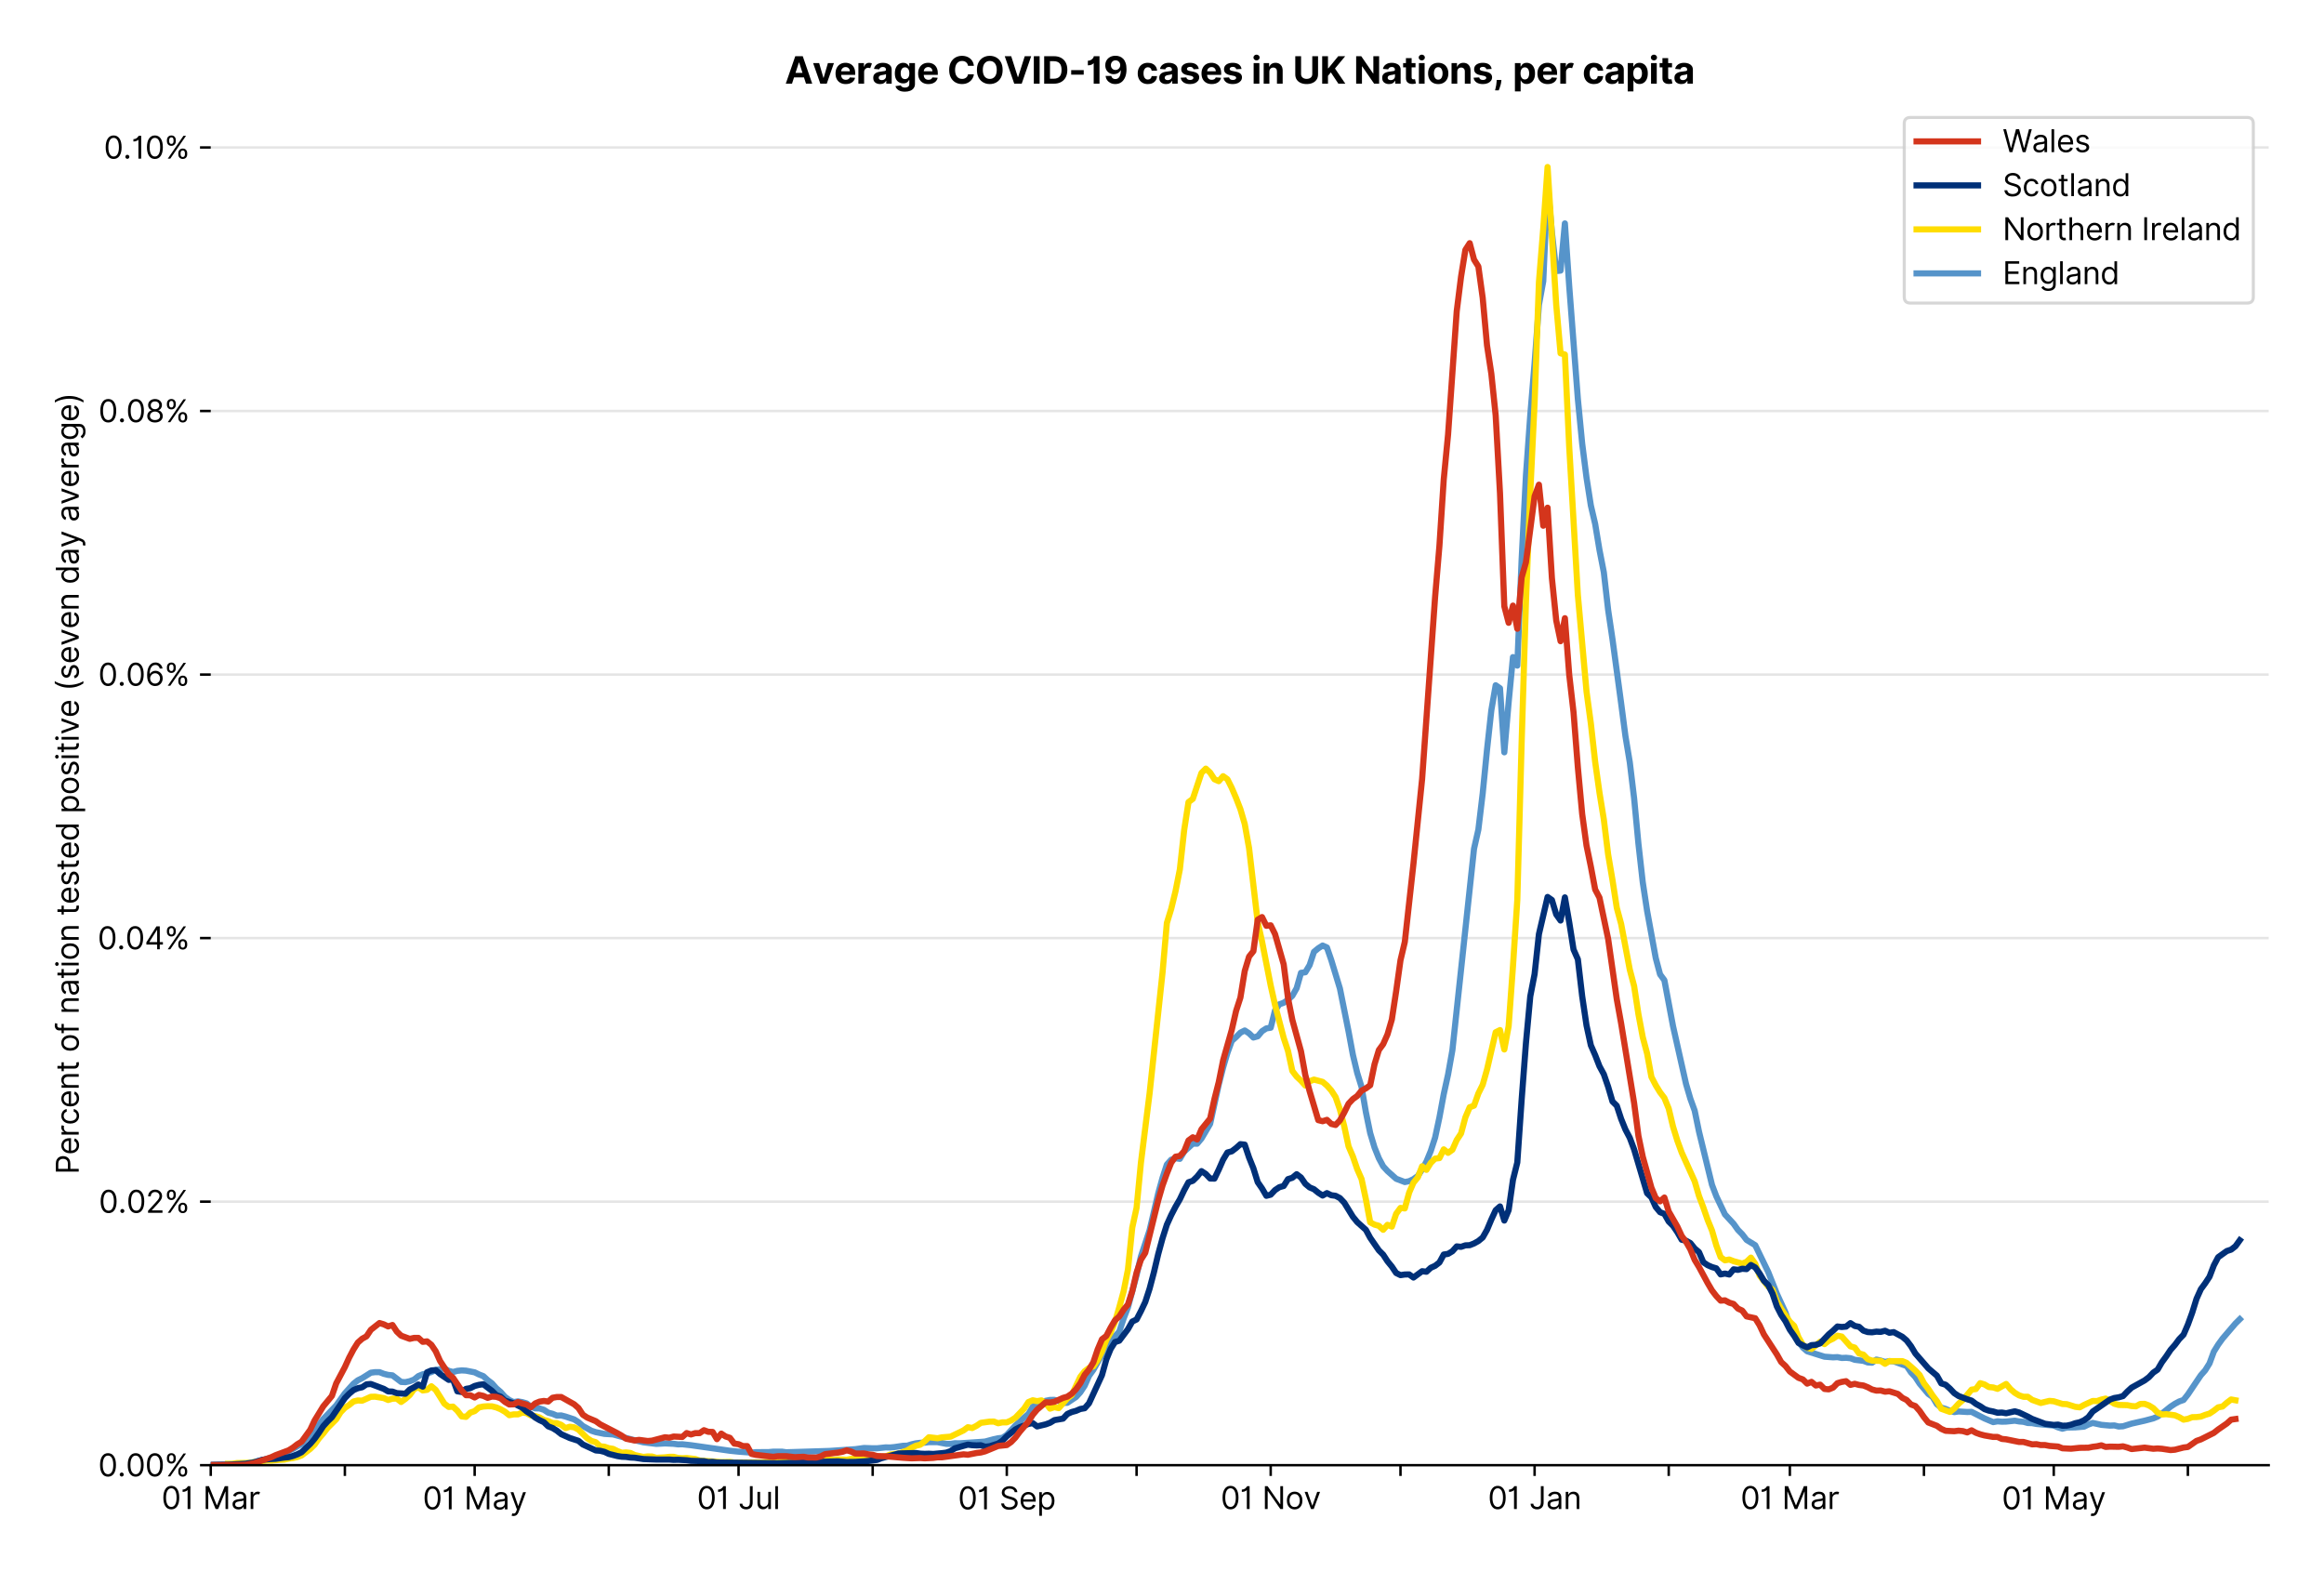 <?xml version="1.0" encoding="utf-8" standalone="no"?>
<!DOCTYPE svg PUBLIC "-//W3C//DTD SVG 1.1//EN"
  "http://www.w3.org/Graphics/SVG/1.1/DTD/svg11.dtd">
<svg version="1.1" viewBox="0 0 756.175 511.234" xmlns="http://www.w3.org/2000/svg" xmlns:xlink="http://www.w3.org/1999/xlink">
 <defs>
  <style type="text/css">*{stroke-linecap:butt;stroke-linejoin:round;}</style>
 </defs>
 <g id="figure_1">
  <g id="patch_1">
   <path d="M 0 511.234 
L 756.175 511.234 
L 756.175 0 
L 0 0 
z
" style="fill:#ffffff;"/>
  </g>
  <g id="axes_1">
   <g id="patch_2">
    <path d="M 68.575 476.745 
L 738.175 476.745 
L 738.175 33.225 
L 68.575 33.225 
z
" style="fill:#ffffff;"/>
   </g>
   <g id="matplotlib.axis_1">
    <g id="xtick_1">
     <g id="line2d_1">
      <defs>
       <path d="M 0 0 
L 0 3.5 
" id="mc1bde3321f" style="stroke:#000000;stroke-width:0.8;"/>
      </defs>
      <g>
       <use style="stroke:#000000;stroke-width:0.8;" x="68.575" xlink:href="#mc1bde3321f" y="476.745"/>
      </g>
     </g>
     <g id="text_1">
      <!-- 01 Mar -->
      <g transform="translate(52.538 491.018)scale(0.1 -0.1)">
       <defs>
        <path d="M 2000 -64 
Q 1230 -64 806 561 
Q 382 1186 382 2327 
Q 382 3459 809 4088 
Q 1236 4718 2000 4718 
Q 2764 4718 3191 4088 
Q 3618 3459 3618 2327 
Q 3618 1186 3194 561 
Q 2771 -64 2000 -64 
z
M 2000 436 
Q 2509 436 2791 927 
Q 3073 1418 3073 2327 
Q 3073 3234 2789 3730 
Q 2505 4227 2000 4227 
Q 1496 4227 1211 3730 
Q 927 3234 927 2327 
Q 927 1418 1210 927 
Q 1493 436 2000 436 
z
" id="Inter-Regular-30" transform="scale(0.016)"/>
        <path d="M 1973 4655 
L 1973 0 
L 1409 0 
L 1409 3836 
L 1373 3836 
Q 1341 3773 1209 3692 
Q 1077 3611 868 3551 
Q 659 3491 391 3491 
L 391 3964 
Q 661 3964 859 4061 
Q 1057 4159 1190 4291 
Q 1323 4423 1392 4529 
Q 1461 4636 1473 4655 
L 1973 4655 
z
" id="Inter-Regular-31" transform="scale(0.016)"/>
        <path id="Inter-Regular-20" transform="scale(0.016)"/>
        <path d="M 564 4655 
L 1236 4655 
L 2818 791 
L 2873 791 
L 4455 4655 
L 5127 4655 
L 5127 0 
L 4600 0 
L 4600 3536 
L 4555 3536 
L 3100 0 
L 2591 0 
L 1136 3536 
L 1091 3536 
L 1091 0 
L 564 0 
L 564 4655 
z
" id="Inter-Regular-4d" transform="scale(0.016)"/>
        <path d="M 1518 -82 
Q 1186 -82 916 44 
Q 646 170 486 410 
Q 327 650 327 991 
Q 327 1291 445 1478 
Q 564 1666 761 1773 
Q 959 1880 1199 1933 
Q 1439 1986 1682 2018 
Q 2000 2059 2199 2080 
Q 2398 2102 2490 2154 
Q 2582 2207 2582 2336 
L 2582 2355 
Q 2582 2691 2399 2877 
Q 2216 3064 1846 3064 
Q 1461 3064 1243 2895 
Q 1025 2727 936 2536 
L 427 2718 
Q 564 3036 792 3214 
Q 1021 3393 1292 3464 
Q 1564 3536 1827 3536 
Q 1996 3536 2215 3496 
Q 2434 3457 2640 3334 
Q 2846 3211 2982 2963 
Q 3118 2716 3118 2300 
L 3118 0 
L 2582 0 
L 2582 473 
L 2555 473 
Q 2500 359 2373 229 
Q 2246 100 2034 9 
Q 1823 -82 1518 -82 
z
M 1600 400 
Q 1918 400 2137 525 
Q 2357 650 2469 847 
Q 2582 1045 2582 1264 
L 2582 1755 
Q 2548 1714 2433 1681 
Q 2318 1648 2169 1624 
Q 2021 1600 1881 1583 
Q 1741 1566 1655 1555 
Q 1446 1527 1265 1467 
Q 1084 1407 974 1287 
Q 864 1168 864 964 
Q 864 684 1072 542 
Q 1280 400 1600 400 
z
" id="Inter-Regular-61" transform="scale(0.016)"/>
        <path d="M 491 0 
L 491 3491 
L 1009 3491 
L 1009 2964 
L 1046 2964 
Q 1139 3223 1389 3384 
Q 1639 3545 1955 3545 
Q 2100 3545 2209 3511 
Q 2318 3477 2400 3418 
L 2218 2964 
Q 2161 2993 2085 3010 
Q 2009 3027 1909 3027 
Q 1527 3027 1277 2794 
Q 1027 2561 1027 2209 
L 1027 0 
L 491 0 
z
" id="Inter-Regular-72" transform="scale(0.016)"/>
       </defs>
       <use xlink:href="#Inter-Regular-30"/>
       <use x="62.5" xlink:href="#Inter-Regular-31"/>
       <use x="106.676" xlink:href="#Inter-Regular-20"/>
       <use x="134.801" xlink:href="#Inter-Regular-4d"/>
       <use x="225.994" xlink:href="#Inter-Regular-61"/>
       <use x="282.386" xlink:href="#Inter-Regular-72"/>
      </g>
     </g>
    </g>
    <g id="xtick_2">
     <g id="line2d_2">
      <g>
       <use style="stroke:#000000;stroke-width:0.8;" x="112.213" xlink:href="#mc1bde3321f" y="476.745"/>
      </g>
     </g>
    </g>
    <g id="xtick_3">
     <g id="line2d_3">
      <g>
       <use style="stroke:#000000;stroke-width:0.8;" x="154.443" xlink:href="#mc1bde3321f" y="476.745"/>
      </g>
     </g>
     <g id="text_2">
      <!-- 01 May -->
      <g transform="translate(137.54 491.117)scale(0.1 -0.1)">
       <defs>
        <path d="M 818 -1355 
Q 682 -1355 575 -1333 
Q 468 -1311 427 -1291 
L 564 -818 
Q 857 -893 1053 -814 
Q 1250 -736 1391 -345 
L 1509 -18 
L 218 3491 
L 800 3491 
L 1764 709 
L 1800 709 
L 2764 3491 
L 3346 3491 
L 1846 -564 
Q 1550 -1355 818 -1355 
z
" id="Inter-Regular-79" transform="scale(0.016)"/>
       </defs>
       <use xlink:href="#Inter-Regular-30"/>
       <use x="62.5" xlink:href="#Inter-Regular-31"/>
       <use x="106.676" xlink:href="#Inter-Regular-20"/>
       <use x="134.801" xlink:href="#Inter-Regular-4d"/>
       <use x="225.994" xlink:href="#Inter-Regular-61"/>
       <use x="282.386" xlink:href="#Inter-Regular-79"/>
      </g>
     </g>
    </g>
    <g id="xtick_4">
     <g id="line2d_4">
      <g>
       <use style="stroke:#000000;stroke-width:0.8;" x="198.081" xlink:href="#mc1bde3321f" y="476.745"/>
      </g>
     </g>
    </g>
    <g id="xtick_5">
     <g id="line2d_5">
      <g>
       <use style="stroke:#000000;stroke-width:0.8;" x="240.311" xlink:href="#mc1bde3321f" y="476.745"/>
      </g>
     </g>
     <g id="text_3">
      <!-- 01 Jul -->
      <g transform="translate(226.767 491.018)scale(0.1 -0.1)">
       <defs>
        <path d="M 2346 4655 
L 2909 4655 
L 2909 1327 
Q 2909 657 2549 296 
Q 2189 -64 1582 -64 
Q 1200 -64 902 76 
Q 605 216 434 475 
Q 264 734 264 1091 
L 818 1091 
Q 818 795 1034 615 
Q 1250 436 1582 436 
Q 1948 436 2147 664 
Q 2346 893 2346 1327 
L 2346 4655 
z
" id="Inter-Regular-4a" transform="scale(0.016)"/>
        <path d="M 2691 1427 
L 2691 3491 
L 3227 3491 
L 3227 0 
L 2691 0 
L 2691 591 
L 2655 591 
Q 2532 325 2273 140 
Q 2014 -45 1618 -45 
Q 1127 -45 809 280 
Q 491 605 491 1273 
L 491 3491 
L 1027 3491 
L 1027 1309 
Q 1027 927 1242 700 
Q 1457 473 1791 473 
Q 1991 473 2199 575 
Q 2407 677 2549 888 
Q 2691 1100 2691 1427 
z
" id="Inter-Regular-75" transform="scale(0.016)"/>
        <path d="M 1027 4655 
L 1027 0 
L 491 0 
L 491 4655 
L 1027 4655 
z
" id="Inter-Regular-6c" transform="scale(0.016)"/>
       </defs>
       <use xlink:href="#Inter-Regular-30"/>
       <use x="62.5" xlink:href="#Inter-Regular-31"/>
       <use x="106.676" xlink:href="#Inter-Regular-20"/>
       <use x="134.801" xlink:href="#Inter-Regular-4a"/>
       <use x="189.063" xlink:href="#Inter-Regular-75"/>
       <use x="247.159" xlink:href="#Inter-Regular-6c"/>
      </g>
     </g>
    </g>
    <g id="xtick_6">
     <g id="line2d_6">
      <g>
       <use style="stroke:#000000;stroke-width:0.8;" x="283.949" xlink:href="#mc1bde3321f" y="476.745"/>
      </g>
     </g>
    </g>
    <g id="xtick_7">
     <g id="line2d_7">
      <g>
       <use style="stroke:#000000;stroke-width:0.8;" x="327.587" xlink:href="#mc1bde3321f" y="476.745"/>
      </g>
     </g>
     <g id="text_4">
      <!-- 01 Sep -->
      <g transform="translate(311.699 491.117)scale(0.1 -0.1)">
       <defs>
        <path d="M 3109 3491 
Q 3068 3836 2777 4027 
Q 2486 4218 2064 4218 
Q 1600 4218 1318 3999 
Q 1036 3780 1036 3445 
Q 1036 3195 1189 3042 
Q 1343 2889 1553 2803 
Q 1764 2718 1936 2673 
L 2409 2545 
Q 2591 2498 2815 2414 
Q 3039 2330 3244 2185 
Q 3450 2041 3584 1816 
Q 3718 1591 3718 1264 
Q 3718 886 3521 581 
Q 3325 277 2949 97 
Q 2573 -82 2036 -82 
Q 1286 -82 845 272 
Q 405 627 364 1200 
L 946 1200 
Q 968 936 1124 764 
Q 1280 593 1519 510 
Q 1759 427 2036 427 
Q 2359 427 2616 533 
Q 2873 639 3023 828 
Q 3173 1018 3173 1273 
Q 3173 1505 3043 1650 
Q 2914 1795 2702 1886 
Q 2491 1977 2246 2045 
L 1673 2209 
Q 1127 2366 809 2657 
Q 491 2948 491 3418 
Q 491 3809 703 4101 
Q 916 4393 1276 4555 
Q 1636 4718 2082 4718 
Q 2532 4718 2882 4558 
Q 3232 4398 3437 4120 
Q 3643 3843 3655 3491 
L 3109 3491 
z
" id="Inter-Regular-53" transform="scale(0.016)"/>
        <path d="M 1955 -73 
Q 1450 -73 1085 151 
Q 721 375 524 778 
Q 327 1182 327 1718 
Q 327 2255 524 2665 
Q 721 3075 1074 3305 
Q 1427 3536 1900 3536 
Q 2173 3536 2439 3445 
Q 2705 3355 2923 3151 
Q 3141 2948 3270 2614 
Q 3400 2280 3400 1791 
L 3400 1564 
L 866 1564 
Q 884 1005 1183 707 
Q 1482 409 1955 409 
Q 2271 409 2498 545 
Q 2725 682 2827 955 
L 3346 809 
Q 3223 414 2854 170 
Q 2486 -73 1955 -73 
z
M 866 2027 
L 2855 2027 
Q 2855 2470 2595 2762 
Q 2336 3055 1900 3055 
Q 1593 3055 1368 2911 
Q 1143 2768 1013 2533 
Q 884 2298 866 2027 
z
" id="Inter-Regular-65" transform="scale(0.016)"/>
        <path d="M 491 -1309 
L 491 3491 
L 1009 3491 
L 1009 2936 
L 1073 2936 
Q 1132 3027 1237 3169 
Q 1343 3311 1542 3423 
Q 1741 3536 2082 3536 
Q 2523 3536 2859 3315 
Q 3196 3095 3384 2690 
Q 3573 2286 3573 1736 
Q 3573 1182 3384 776 
Q 3196 370 2861 148 
Q 2527 -73 2091 -73 
Q 1755 -73 1552 39 
Q 1350 152 1241 296 
Q 1132 441 1073 536 
L 1027 536 
L 1027 -1309 
L 491 -1309 
z
M 1018 1745 
Q 1018 1152 1276 780 
Q 1534 409 2018 409 
Q 2355 409 2581 587 
Q 2807 766 2921 1069 
Q 3036 1373 3036 1745 
Q 3036 2114 2923 2410 
Q 2811 2707 2585 2881 
Q 2359 3055 2018 3055 
Q 1527 3055 1272 2693 
Q 1018 2332 1018 1745 
z
" id="Inter-Regular-70" transform="scale(0.016)"/>
       </defs>
       <use xlink:href="#Inter-Regular-30"/>
       <use x="62.5" xlink:href="#Inter-Regular-31"/>
       <use x="106.676" xlink:href="#Inter-Regular-20"/>
       <use x="134.801" xlink:href="#Inter-Regular-53"/>
       <use x="198.58" xlink:href="#Inter-Regular-65"/>
       <use x="256.818" xlink:href="#Inter-Regular-70"/>
      </g>
     </g>
    </g>
    <g id="xtick_8">
     <g id="line2d_8">
      <g>
       <use style="stroke:#000000;stroke-width:0.8;" x="369.817" xlink:href="#mc1bde3321f" y="476.745"/>
      </g>
     </g>
    </g>
    <g id="xtick_9">
     <g id="line2d_9">
      <g>
       <use style="stroke:#000000;stroke-width:0.8;" x="413.455" xlink:href="#mc1bde3321f" y="476.745"/>
      </g>
     </g>
     <g id="text_5">
      <!-- 01 Nov -->
      <g transform="translate(397.184 491.018)scale(0.1 -0.1)">
       <defs>
        <path d="M 4255 4655 
L 4255 0 
L 3709 0 
L 1173 3655 
L 1127 3655 
L 1127 0 
L 564 0 
L 564 4655 
L 1109 4655 
L 3655 991 
L 3700 991 
L 3700 4655 
L 4255 4655 
z
" id="Inter-Regular-4e" transform="scale(0.016)"/>
        <path d="M 1909 -73 
Q 1436 -73 1080 152 
Q 725 377 526 781 
Q 327 1186 327 1727 
Q 327 2273 526 2679 
Q 725 3086 1080 3311 
Q 1436 3536 1909 3536 
Q 2382 3536 2737 3311 
Q 3093 3086 3292 2679 
Q 3491 2273 3491 1727 
Q 3491 1186 3292 781 
Q 3093 377 2737 152 
Q 2382 -73 1909 -73 
z
M 1909 409 
Q 2268 409 2500 593 
Q 2732 777 2843 1077 
Q 2955 1377 2955 1727 
Q 2955 2077 2843 2379 
Q 2732 2682 2500 2868 
Q 2268 3055 1909 3055 
Q 1550 3055 1318 2868 
Q 1086 2682 975 2379 
Q 864 2077 864 1727 
Q 864 1377 975 1077 
Q 1086 777 1318 593 
Q 1550 409 1909 409 
z
" id="Inter-Regular-6f" transform="scale(0.016)"/>
        <path d="M 3346 3491 
L 2055 0 
L 1509 0 
L 218 3491 
L 800 3491 
L 1764 709 
L 1800 709 
L 2764 3491 
L 3346 3491 
z
" id="Inter-Regular-76" transform="scale(0.016)"/>
       </defs>
       <use xlink:href="#Inter-Regular-30"/>
       <use x="62.5" xlink:href="#Inter-Regular-31"/>
       <use x="106.676" xlink:href="#Inter-Regular-20"/>
       <use x="134.801" xlink:href="#Inter-Regular-4e"/>
       <use x="210.085" xlink:href="#Inter-Regular-6f"/>
       <use x="269.744" xlink:href="#Inter-Regular-76"/>
      </g>
     </g>
    </g>
    <g id="xtick_10">
     <g id="line2d_10">
      <g>
       <use style="stroke:#000000;stroke-width:0.8;" x="455.685" xlink:href="#mc1bde3321f" y="476.745"/>
      </g>
     </g>
    </g>
    <g id="xtick_11">
     <g id="line2d_11">
      <g>
       <use style="stroke:#000000;stroke-width:0.8;" x="499.323" xlink:href="#mc1bde3321f" y="476.745"/>
      </g>
     </g>
     <g id="text_6">
      <!-- 01 Jan -->
      <g transform="translate(484.124 491.018)scale(0.1 -0.1)">
       <defs>
        <path d="M 1027 2100 
L 1027 0 
L 491 0 
L 491 3491 
L 1009 3491 
L 1009 2945 
L 1055 2945 
Q 1177 3211 1427 3373 
Q 1677 3536 2073 3536 
Q 2602 3536 2928 3211 
Q 3255 2886 3255 2218 
L 3255 0 
L 2718 0 
L 2718 2182 
Q 2718 2593 2504 2824 
Q 2291 3055 1918 3055 
Q 1534 3055 1280 2806 
Q 1027 2557 1027 2100 
z
" id="Inter-Regular-6e" transform="scale(0.016)"/>
       </defs>
       <use xlink:href="#Inter-Regular-30"/>
       <use x="62.5" xlink:href="#Inter-Regular-31"/>
       <use x="106.676" xlink:href="#Inter-Regular-20"/>
       <use x="134.801" xlink:href="#Inter-Regular-4a"/>
       <use x="189.063" xlink:href="#Inter-Regular-61"/>
       <use x="245.455" xlink:href="#Inter-Regular-6e"/>
      </g>
     </g>
    </g>
    <g id="xtick_12">
     <g id="line2d_12">
      <g>
       <use style="stroke:#000000;stroke-width:0.8;" x="542.961" xlink:href="#mc1bde3321f" y="476.745"/>
      </g>
     </g>
    </g>
    <g id="xtick_13">
     <g id="line2d_13">
      <g>
       <use style="stroke:#000000;stroke-width:0.8;" x="582.376" xlink:href="#mc1bde3321f" y="476.745"/>
      </g>
     </g>
     <g id="text_7">
      <!-- 01 Mar -->
      <g transform="translate(566.339 491.018)scale(0.1 -0.1)">
       <use xlink:href="#Inter-Regular-30"/>
       <use x="62.5" xlink:href="#Inter-Regular-31"/>
       <use x="106.676" xlink:href="#Inter-Regular-20"/>
       <use x="134.801" xlink:href="#Inter-Regular-4d"/>
       <use x="225.994" xlink:href="#Inter-Regular-61"/>
       <use x="282.386" xlink:href="#Inter-Regular-72"/>
      </g>
     </g>
    </g>
    <g id="xtick_14">
     <g id="line2d_14">
      <g>
       <use style="stroke:#000000;stroke-width:0.8;" x="626.014" xlink:href="#mc1bde3321f" y="476.745"/>
      </g>
     </g>
    </g>
    <g id="xtick_15">
     <g id="line2d_15">
      <g>
       <use style="stroke:#000000;stroke-width:0.8;" x="668.244" xlink:href="#mc1bde3321f" y="476.745"/>
      </g>
     </g>
     <g id="text_8">
      <!-- 01 May -->
      <g transform="translate(651.341 491.117)scale(0.1 -0.1)">
       <use xlink:href="#Inter-Regular-30"/>
       <use x="62.5" xlink:href="#Inter-Regular-31"/>
       <use x="106.676" xlink:href="#Inter-Regular-20"/>
       <use x="134.801" xlink:href="#Inter-Regular-4d"/>
       <use x="225.994" xlink:href="#Inter-Regular-61"/>
       <use x="282.386" xlink:href="#Inter-Regular-79"/>
      </g>
     </g>
    </g>
    <g id="xtick_16">
     <g id="line2d_16">
      <g>
       <use style="stroke:#000000;stroke-width:0.8;" x="711.882" xlink:href="#mc1bde3321f" y="476.745"/>
      </g>
     </g>
    </g>
   </g>
   <g id="matplotlib.axis_2">
    <g id="ytick_1">
     <g id="line2d_17">
      <path clip-path="url(#pbcae841d53)" d="M 68.575 476.745 
L 738.175 476.745 
" style="fill:none;stroke:#e5e5e5;stroke-linecap:square;stroke-width:0.8;"/>
     </g>
     <g id="line2d_18">
      <defs>
       <path d="M 0 0 
L -3.5 0 
" id="maede9d661b" style="stroke:#000000;stroke-width:0.8;"/>
      </defs>
      <g>
       <use style="stroke:#000000;stroke-width:0.8;" x="68.575" xlink:href="#maede9d661b" y="476.745"/>
      </g>
     </g>
     <g id="text_9">
      <!-- 0.00% -->
      <g transform="translate(31.944 480.382)scale(0.1 -0.1)">
       <defs>
        <path d="M 882 -36 
Q 714 -36 593 84 
Q 473 205 473 373 
Q 473 541 593 661 
Q 714 782 882 782 
Q 1050 782 1170 661 
Q 1291 541 1291 373 
Q 1291 205 1170 84 
Q 1050 -36 882 -36 
z
" id="Inter-Regular-2e" transform="scale(0.016)"/>
        <path d="M 2855 873 
L 2855 1118 
Q 2855 1373 2960 1585 
Q 3066 1798 3269 1926 
Q 3473 2055 3764 2055 
Q 4059 2055 4259 1926 
Q 4459 1798 4561 1585 
Q 4664 1373 4664 1118 
L 4664 873 
Q 4664 618 4560 405 
Q 4457 193 4256 64 
Q 4055 -64 3764 -64 
Q 3468 -64 3266 64 
Q 3064 193 2959 405 
Q 2855 618 2855 873 
z
M 536 3536 
L 536 3782 
Q 536 4036 642 4248 
Q 748 4461 951 4589 
Q 1155 4718 1446 4718 
Q 1741 4718 1941 4589 
Q 2141 4461 2243 4248 
Q 2346 4036 2346 3782 
L 2346 3536 
Q 2346 3282 2242 3069 
Q 2139 2857 1937 2728 
Q 1736 2600 1446 2600 
Q 1150 2600 948 2728 
Q 746 2857 641 3069 
Q 536 3282 536 3536 
z
M 709 0 
L 3909 4655 
L 4427 4655 
L 1227 0 
L 709 0 
z
M 3318 1118 
L 3318 873 
Q 3318 661 3418 494 
Q 3518 327 3764 327 
Q 4002 327 4101 494 
Q 4200 661 4200 873 
L 4200 1118 
Q 4200 1330 4104 1497 
Q 4009 1664 3764 1664 
Q 3525 1664 3421 1497 
Q 3318 1330 3318 1118 
z
M 1000 3782 
L 1000 3536 
Q 1000 3325 1100 3158 
Q 1200 2991 1446 2991 
Q 1684 2991 1783 3158 
Q 1882 3325 1882 3536 
L 1882 3782 
Q 1882 3993 1786 4160 
Q 1691 4327 1446 4327 
Q 1207 4327 1103 4160 
Q 1000 3993 1000 3782 
z
" id="Inter-Regular-25" transform="scale(0.016)"/>
       </defs>
       <use xlink:href="#Inter-Regular-30"/>
       <use x="62.5" xlink:href="#Inter-Regular-2e"/>
       <use x="90.057" xlink:href="#Inter-Regular-30"/>
       <use x="152.557" xlink:href="#Inter-Regular-30"/>
       <use x="215.057" xlink:href="#Inter-Regular-25"/>
      </g>
     </g>
    </g>
    <g id="ytick_2">
     <g id="line2d_19">
      <path clip-path="url(#pbcae841d53)" d="M 68.575 390.993 
L 738.175 390.993 
" style="fill:none;stroke:#e5e5e5;stroke-linecap:square;stroke-width:0.8;"/>
     </g>
     <g id="line2d_20">
      <g>
       <use style="stroke:#000000;stroke-width:0.8;" x="68.575" xlink:href="#maede9d661b" y="390.993"/>
      </g>
     </g>
     <g id="text_10">
      <!-- 0.02% -->
      <g transform="translate(32.142 394.629)scale(0.1 -0.1)">
       <defs>
        <path d="M 482 0 
L 482 409 
L 2018 2091 
Q 2289 2386 2464 2605 
Q 2639 2825 2724 3019 
Q 2809 3214 2809 3427 
Q 2809 3795 2553 4011 
Q 2298 4227 1918 4227 
Q 1514 4227 1275 3985 
Q 1036 3743 1036 3345 
L 500 3345 
Q 500 3755 688 4064 
Q 877 4373 1203 4545 
Q 1530 4718 1936 4718 
Q 2346 4718 2661 4545 
Q 2977 4373 3156 4079 
Q 3336 3786 3336 3427 
Q 3336 3170 3244 2926 
Q 3152 2682 2926 2383 
Q 2700 2084 2300 1655 
L 1255 536 
L 1255 500 
L 3418 500 
L 3418 0 
L 482 0 
z
" id="Inter-Regular-32" transform="scale(0.016)"/>
       </defs>
       <use xlink:href="#Inter-Regular-30"/>
       <use x="62.5" xlink:href="#Inter-Regular-2e"/>
       <use x="90.057" xlink:href="#Inter-Regular-30"/>
       <use x="152.557" xlink:href="#Inter-Regular-32"/>
       <use x="213.068" xlink:href="#Inter-Regular-25"/>
      </g>
     </g>
    </g>
    <g id="ytick_3">
     <g id="line2d_21">
      <path clip-path="url(#pbcae841d53)" d="M 68.575 305.24 
L 738.175 305.24 
" style="fill:none;stroke:#e5e5e5;stroke-linecap:square;stroke-width:0.8;"/>
     </g>
     <g id="line2d_22">
      <g>
       <use style="stroke:#000000;stroke-width:0.8;" x="68.575" xlink:href="#maede9d661b" y="305.24"/>
      </g>
     </g>
     <g id="text_11">
      <!-- 0.04% -->
      <g transform="translate(31.773 308.877)scale(0.1 -0.1)">
       <defs>
        <path d="M 373 955 
L 373 1418 
L 2418 4655 
L 3100 4655 
L 3100 1455 
L 3736 1455 
L 3736 955 
L 3100 955 
L 3100 0 
L 2564 0 
L 2564 955 
L 373 955 
z
M 2564 1455 
L 2564 3936 
L 2527 3936 
L 982 1491 
L 982 1455 
L 2564 1455 
z
" id="Inter-Regular-34" transform="scale(0.016)"/>
       </defs>
       <use xlink:href="#Inter-Regular-30"/>
       <use x="62.5" xlink:href="#Inter-Regular-2e"/>
       <use x="90.057" xlink:href="#Inter-Regular-30"/>
       <use x="152.557" xlink:href="#Inter-Regular-34"/>
       <use x="216.761" xlink:href="#Inter-Regular-25"/>
      </g>
     </g>
    </g>
    <g id="ytick_4">
     <g id="line2d_23">
      <path clip-path="url(#pbcae841d53)" d="M 68.575 219.488 
L 738.175 219.488 
" style="fill:none;stroke:#e5e5e5;stroke-linecap:square;stroke-width:0.8;"/>
     </g>
     <g id="line2d_24">
      <g>
       <use style="stroke:#000000;stroke-width:0.8;" x="68.575" xlink:href="#maede9d661b" y="219.488"/>
      </g>
     </g>
     <g id="text_12">
      <!-- 0.06% -->
      <g transform="translate(31.958 223.125)scale(0.1 -0.1)">
       <defs>
        <path d="M 2027 -64 
Q 1741 -59 1454 45 
Q 1168 150 932 399 
Q 696 648 552 1074 
Q 409 1500 409 2145 
Q 409 3386 861 4056 
Q 1314 4727 2100 4727 
Q 2686 4727 3073 4384 
Q 3461 4041 3546 3491 
L 2991 3491 
Q 2914 3811 2691 4019 
Q 2468 4227 2100 4227 
Q 1559 4227 1249 3755 
Q 939 3284 936 2427 
L 973 2427 
Q 1164 2716 1461 2880 
Q 1759 3045 2118 3045 
Q 2518 3045 2850 2846 
Q 3182 2648 3382 2299 
Q 3582 1950 3582 1500 
Q 3582 1068 3389 710 
Q 3196 352 2847 142 
Q 2498 -68 2027 -64 
z
M 2027 436 
Q 2314 436 2542 579 
Q 2771 723 2903 964 
Q 3036 1205 3036 1500 
Q 3036 1789 2908 2026 
Q 2780 2264 2556 2404 
Q 2332 2545 2046 2545 
Q 1757 2545 1525 2397 
Q 1293 2250 1157 2010 
Q 1021 1770 1018 1491 
Q 1018 1214 1149 973 
Q 1280 732 1508 584 
Q 1736 436 2027 436 
z
" id="Inter-Regular-36" transform="scale(0.016)"/>
       </defs>
       <use xlink:href="#Inter-Regular-30"/>
       <use x="62.5" xlink:href="#Inter-Regular-2e"/>
       <use x="90.057" xlink:href="#Inter-Regular-30"/>
       <use x="152.557" xlink:href="#Inter-Regular-36"/>
       <use x="214.915" xlink:href="#Inter-Regular-25"/>
      </g>
     </g>
    </g>
    <g id="ytick_5">
     <g id="line2d_25">
      <path clip-path="url(#pbcae841d53)" d="M 68.575 133.736 
L 738.175 133.736 
" style="fill:none;stroke:#e5e5e5;stroke-linecap:square;stroke-width:0.8;"/>
     </g>
     <g id="line2d_26">
      <g>
       <use style="stroke:#000000;stroke-width:0.8;" x="68.575" xlink:href="#maede9d661b" y="133.736"/>
      </g>
     </g>
     <g id="text_13">
      <!-- 0.08% -->
      <g transform="translate(32.028 137.373)scale(0.1 -0.1)">
       <defs>
        <path d="M 1973 -64 
Q 1505 -64 1147 103 
Q 789 270 589 564 
Q 389 859 391 1236 
Q 389 1532 507 1783 
Q 625 2034 830 2203 
Q 1036 2373 1291 2418 
L 1291 2445 
Q 957 2532 759 2821 
Q 561 3111 564 3482 
Q 561 3836 743 4115 
Q 925 4395 1244 4556 
Q 1564 4718 1973 4718 
Q 2377 4718 2695 4556 
Q 3014 4395 3197 4115 
Q 3380 3836 3382 3482 
Q 3380 3111 3181 2821 
Q 2982 2532 2655 2445 
L 2655 2418 
Q 2907 2373 3109 2203 
Q 3311 2034 3431 1783 
Q 3552 1532 3555 1236 
Q 3552 859 3351 564 
Q 3150 270 2794 103 
Q 2439 -64 1973 -64 
z
M 1973 436 
Q 2446 436 2722 662 
Q 2998 889 3000 1264 
Q 2998 1527 2864 1729 
Q 2730 1932 2499 2048 
Q 2268 2164 1973 2164 
Q 1675 2164 1442 2048 
Q 1209 1932 1076 1729 
Q 943 1527 946 1264 
Q 943 889 1218 662 
Q 1493 436 1973 436 
z
M 1973 2645 
Q 2348 2645 2591 2864 
Q 2834 3084 2836 3445 
Q 2834 3800 2596 4013 
Q 2359 4227 1973 4227 
Q 1582 4227 1344 4013 
Q 1107 3800 1109 3445 
Q 1107 3084 1349 2864 
Q 1591 2645 1973 2645 
z
" id="Inter-Regular-38" transform="scale(0.016)"/>
       </defs>
       <use xlink:href="#Inter-Regular-30"/>
       <use x="62.5" xlink:href="#Inter-Regular-2e"/>
       <use x="90.057" xlink:href="#Inter-Regular-30"/>
       <use x="152.557" xlink:href="#Inter-Regular-38"/>
       <use x="214.205" xlink:href="#Inter-Regular-25"/>
      </g>
     </g>
    </g>
    <g id="ytick_6">
     <g id="line2d_27">
      <path clip-path="url(#pbcae841d53)" d="M 68.575 47.984 
L 738.175 47.984 
" style="fill:none;stroke:#e5e5e5;stroke-linecap:square;stroke-width:0.8;"/>
     </g>
     <g id="line2d_28">
      <g>
       <use style="stroke:#000000;stroke-width:0.8;" x="68.575" xlink:href="#maede9d661b" y="47.984"/>
      </g>
     </g>
     <g id="text_14">
      <!-- 0.10% -->
      <g transform="translate(33.777 51.62)scale(0.1 -0.1)">
       <use xlink:href="#Inter-Regular-30"/>
       <use x="62.5" xlink:href="#Inter-Regular-2e"/>
       <use x="90.057" xlink:href="#Inter-Regular-31"/>
       <use x="134.233" xlink:href="#Inter-Regular-30"/>
       <use x="196.733" xlink:href="#Inter-Regular-25"/>
      </g>
     </g>
    </g>
    <g id="text_15">
     <!-- Percent of nation tested positive (seven day average) -->
     <g transform="translate(25.614 382.124)rotate(-90)scale(0.1 -0.1)">
      <defs>
       <path d="M 564 0 
L 564 4655 
L 2136 4655 
Q 2684 4655 3033 4458 
Q 3382 4261 3550 3927 
Q 3718 3593 3718 3182 
Q 3718 2770 3551 2434 
Q 3384 2098 3036 1899 
Q 2689 1700 2146 1700 
L 1127 1700 
L 1127 0 
L 564 0 
z
M 1127 2200 
L 2127 2200 
Q 2689 2200 2926 2482 
Q 3164 2764 3164 3182 
Q 3164 3602 2925 3878 
Q 2686 4155 2118 4155 
L 1127 4155 
L 1127 2200 
z
" id="Inter-Regular-50" transform="scale(0.016)"/>
       <path d="M 1909 -73 
Q 1418 -73 1063 159 
Q 709 391 518 798 
Q 327 1205 327 1727 
Q 327 2259 524 2667 
Q 721 3075 1074 3305 
Q 1427 3536 1900 3536 
Q 2268 3536 2563 3400 
Q 2859 3264 3047 3018 
Q 3236 2773 3282 2445 
L 2746 2445 
Q 2684 2684 2474 2869 
Q 2264 3055 1909 3055 
Q 1439 3055 1151 2697 
Q 864 2339 864 1745 
Q 864 1139 1148 774 
Q 1432 409 1909 409 
Q 2223 409 2447 570 
Q 2671 732 2746 1018 
L 3282 1018 
Q 3236 709 3058 462 
Q 2880 216 2588 71 
Q 2296 -73 1909 -73 
z
" id="Inter-Regular-63" transform="scale(0.016)"/>
       <path d="M 2009 3491 
L 2009 3036 
L 1264 3036 
L 1264 1000 
Q 1264 773 1331 660 
Q 1398 548 1503 510 
Q 1609 473 1727 473 
Q 1816 473 1873 483 
Q 1930 493 1964 500 
L 2073 18 
Q 2018 -2 1920 -23 
Q 1823 -45 1673 -45 
Q 1446 -45 1228 52 
Q 1011 150 869 350 
Q 727 550 727 855 
L 727 3036 
L 200 3036 
L 200 3491 
L 727 3491 
L 727 4327 
L 1264 4327 
L 1264 3491 
L 2009 3491 
z
" id="Inter-Regular-74" transform="scale(0.016)"/>
       <path d="M 2046 3491 
L 2046 3036 
L 1264 3036 
L 1264 0 
L 727 0 
L 727 3036 
L 164 3036 
L 164 3491 
L 727 3491 
L 727 3973 
Q 727 4273 868 4473 
Q 1009 4673 1234 4773 
Q 1459 4873 1709 4873 
Q 1907 4873 2032 4841 
Q 2157 4809 2218 4782 
L 2064 4318 
Q 2023 4332 1951 4352 
Q 1880 4373 1764 4373 
Q 1498 4373 1381 4239 
Q 1264 4105 1264 3845 
L 1264 3491 
L 2046 3491 
z
" id="Inter-Regular-66" transform="scale(0.016)"/>
       <path d="M 491 0 
L 491 3491 
L 1027 3491 
L 1027 0 
L 491 0 
z
M 764 4073 
Q 607 4073 494 4179 
Q 382 4286 382 4436 
Q 382 4586 494 4693 
Q 607 4800 764 4800 
Q 921 4800 1033 4693 
Q 1146 4586 1146 4436 
Q 1146 4286 1033 4179 
Q 921 4073 764 4073 
z
" id="Inter-Regular-69" transform="scale(0.016)"/>
       <path d="M 2964 2709 
L 2482 2573 
Q 2411 2755 2245 2914 
Q 2080 3073 1727 3073 
Q 1407 3073 1194 2926 
Q 982 2780 982 2555 
Q 982 2355 1127 2239 
Q 1273 2123 1582 2045 
L 2100 1918 
Q 3027 1691 3027 973 
Q 3027 673 2855 436 
Q 2684 200 2377 63 
Q 2071 -73 1664 -73 
Q 1130 -73 780 159 
Q 430 391 336 836 
L 846 964 
Q 989 400 1655 400 
Q 2030 400 2251 560 
Q 2473 720 2473 945 
Q 2473 1316 1955 1436 
L 1373 1573 
Q 893 1686 669 1926 
Q 446 2166 446 2527 
Q 446 2823 613 3050 
Q 780 3277 1069 3406 
Q 1359 3536 1727 3536 
Q 2246 3536 2542 3309 
Q 2839 3082 2964 2709 
z
" id="Inter-Regular-73" transform="scale(0.016)"/>
       <path d="M 1809 -73 
Q 1373 -73 1039 148 
Q 705 370 516 776 
Q 327 1182 327 1736 
Q 327 2286 516 2690 
Q 705 3095 1041 3315 
Q 1377 3536 1818 3536 
Q 2159 3536 2358 3423 
Q 2557 3311 2662 3169 
Q 2768 3027 2827 2936 
L 2873 2936 
L 2873 4655 
L 3409 4655 
L 3409 0 
L 2891 0 
L 2891 536 
L 2827 536 
Q 2768 441 2659 296 
Q 2550 152 2348 39 
Q 2146 -73 1809 -73 
z
M 1882 409 
Q 2366 409 2624 780 
Q 2882 1152 2882 1745 
Q 2882 2332 2627 2693 
Q 2373 3055 1882 3055 
Q 1541 3055 1315 2881 
Q 1089 2707 976 2410 
Q 864 2114 864 1745 
Q 864 1373 978 1069 
Q 1093 766 1319 587 
Q 1546 409 1882 409 
z
" id="Inter-Regular-64" transform="scale(0.016)"/>
       <path d="M 682 1964 
Q 682 2823 906 3544 
Q 1130 4266 1546 4873 
L 2018 4873 
Q 1800 4573 1623 4095 
Q 1446 3618 1341 3061 
Q 1236 2505 1236 1964 
Q 1236 1423 1341 866 
Q 1446 309 1623 -168 
Q 1800 -645 2018 -945 
L 1546 -945 
Q 1130 -339 906 383 
Q 682 1105 682 1964 
z
" id="Inter-Regular-28" transform="scale(0.016)"/>
       <path d="M 1900 -1382 
Q 1316 -1382 976 -1169 
Q 636 -957 473 -682 
L 900 -382 
Q 973 -477 1084 -601 
Q 1196 -725 1390 -817 
Q 1584 -909 1900 -909 
Q 2323 -909 2598 -704 
Q 2873 -500 2873 -64 
L 2873 645 
L 2827 645 
Q 2768 550 2660 410 
Q 2552 270 2351 162 
Q 2150 55 1809 55 
Q 1386 55 1051 255 
Q 716 455 521 836 
Q 327 1218 327 1764 
Q 327 2300 516 2699 
Q 705 3098 1041 3317 
Q 1377 3536 1818 3536 
Q 2159 3536 2360 3423 
Q 2561 3311 2669 3169 
Q 2777 3027 2836 2936 
L 2891 2936 
L 2891 3491 
L 3409 3491 
L 3409 -100 
Q 3409 -550 3205 -833 
Q 3002 -1116 2660 -1249 
Q 2318 -1382 1900 -1382 
z
M 1882 536 
Q 2366 536 2624 864 
Q 2882 1193 2882 1773 
Q 2882 2339 2627 2697 
Q 2373 3055 1882 3055 
Q 1541 3055 1315 2882 
Q 1089 2709 976 2418 
Q 864 2127 864 1773 
Q 864 1227 1120 881 
Q 1377 536 1882 536 
z
" id="Inter-Regular-67" transform="scale(0.016)"/>
       <path d="M 1638 1940 
Q 1638 1081 1414 359 
Q 1191 -362 775 -969 
L 302 -969 
Q 520 -669 697 -191 
Q 875 286 979 842 
Q 1084 1399 1084 1940 
Q 1084 2481 979 3038 
Q 875 3595 697 4072 
Q 520 4549 302 4849 
L 775 4849 
Q 1191 4243 1414 3521 
Q 1638 2799 1638 1940 
z
" id="Inter-Regular-29" transform="scale(0.016)"/>
      </defs>
      <use xlink:href="#Inter-Regular-50"/>
      <use x="63.494" xlink:href="#Inter-Regular-65"/>
      <use x="121.733" xlink:href="#Inter-Regular-72"/>
      <use x="160.085" xlink:href="#Inter-Regular-63"/>
      <use x="215.909" xlink:href="#Inter-Regular-65"/>
      <use x="274.148" xlink:href="#Inter-Regular-6e"/>
      <use x="332.671" xlink:href="#Inter-Regular-74"/>
      <use x="369.034" xlink:href="#Inter-Regular-20"/>
      <use x="397.159" xlink:href="#Inter-Regular-6f"/>
      <use x="456.818" xlink:href="#Inter-Regular-66"/>
      <use x="492.898" xlink:href="#Inter-Regular-20"/>
      <use x="521.023" xlink:href="#Inter-Regular-6e"/>
      <use x="579.546" xlink:href="#Inter-Regular-61"/>
      <use x="635.938" xlink:href="#Inter-Regular-74"/>
      <use x="672.301" xlink:href="#Inter-Regular-69"/>
      <use x="696.023" xlink:href="#Inter-Regular-6f"/>
      <use x="755.682" xlink:href="#Inter-Regular-6e"/>
      <use x="814.205" xlink:href="#Inter-Regular-20"/>
      <use x="842.33" xlink:href="#Inter-Regular-74"/>
      <use x="878.693" xlink:href="#Inter-Regular-65"/>
      <use x="936.932" xlink:href="#Inter-Regular-73"/>
      <use x="989.205" xlink:href="#Inter-Regular-74"/>
      <use x="1025.568" xlink:href="#Inter-Regular-65"/>
      <use x="1083.807" xlink:href="#Inter-Regular-64"/>
      <use x="1145.881" xlink:href="#Inter-Regular-20"/>
      <use x="1174.006" xlink:href="#Inter-Regular-70"/>
      <use x="1234.943" xlink:href="#Inter-Regular-6f"/>
      <use x="1294.602" xlink:href="#Inter-Regular-73"/>
      <use x="1346.875" xlink:href="#Inter-Regular-69"/>
      <use x="1370.597" xlink:href="#Inter-Regular-74"/>
      <use x="1406.96" xlink:href="#Inter-Regular-69"/>
      <use x="1430.682" xlink:href="#Inter-Regular-76"/>
      <use x="1486.364" xlink:href="#Inter-Regular-65"/>
      <use x="1544.603" xlink:href="#Inter-Regular-20"/>
      <use x="1572.728" xlink:href="#Inter-Regular-28"/>
      <use x="1608.949" xlink:href="#Inter-Regular-73"/>
      <use x="1661.222" xlink:href="#Inter-Regular-65"/>
      <use x="1719.46" xlink:href="#Inter-Regular-76"/>
      <use x="1775.142" xlink:href="#Inter-Regular-65"/>
      <use x="1833.381" xlink:href="#Inter-Regular-6e"/>
      <use x="1891.904" xlink:href="#Inter-Regular-20"/>
      <use x="1920.029" xlink:href="#Inter-Regular-64"/>
      <use x="1982.103" xlink:href="#Inter-Regular-61"/>
      <use x="2038.495" xlink:href="#Inter-Regular-79"/>
      <use x="2094.176" xlink:href="#Inter-Regular-20"/>
      <use x="2122.301" xlink:href="#Inter-Regular-61"/>
      <use x="2178.694" xlink:href="#Inter-Regular-76"/>
      <use x="2234.375" xlink:href="#Inter-Regular-65"/>
      <use x="2292.614" xlink:href="#Inter-Regular-72"/>
      <use x="2330.966" xlink:href="#Inter-Regular-61"/>
      <use x="2387.358" xlink:href="#Inter-Regular-67"/>
      <use x="2448.296" xlink:href="#Inter-Regular-65"/>
      <use x="2506.535" xlink:href="#Inter-Regular-29"/>
     </g>
    </g>
   </g>
   <g id="line2d_29">
    <path clip-path="url(#pbcae841d53)" d="M 24.937 476.73 
L 47.46 476.743 
L 68.575 476.686 
L 78.429 476.349 
L 81.244 476.065 
L 88.282 474.327 
L 91.098 473.376 
L 95.321 471.456 
L 98.136 469.797 
L 100.951 466.739 
L 102.359 465.273 
L 105.175 461.741 
L 109.398 457.308 
L 112.213 453.36 
L 115.028 450.223 
L 116.436 449.121 
L 117.844 448.427 
L 120.659 446.651 
L 122.067 446.47 
L 123.474 446.47 
L 124.882 447.019 
L 126.29 447.367 
L 127.697 447.513 
L 130.513 449.653 
L 131.92 449.728 
L 133.328 449.421 
L 134.736 448.888 
L 136.143 447.751 
L 137.551 447.173 
L 138.959 446.901 
L 140.366 446.424 
L 141.774 445.791 
L 144.589 445.259 
L 145.997 446.056 
L 147.405 446.423 
L 148.812 446.048 
L 150.22 445.904 
L 151.628 445.982 
L 154.443 446.531 
L 155.851 447.218 
L 157.258 447.765 
L 158.666 449.055 
L 160.074 450.11 
L 161.481 451.707 
L 162.889 452.908 
L 164.297 454.505 
L 165.704 455.539 
L 167.112 456.224 
L 168.52 455.985 
L 169.928 456.225 
L 171.335 456.635 
L 172.743 457.716 
L 174.151 458.249 
L 175.558 458.277 
L 176.966 458.727 
L 178.374 459.658 
L 179.781 460.024 
L 181.189 460.612 
L 182.597 460.553 
L 184.004 460.92 
L 186.82 461.849 
L 188.227 462.749 
L 189.635 463.984 
L 192.45 465.54 
L 193.858 465.996 
L 196.673 466.559 
L 199.489 466.738 
L 205.119 468.28 
L 209.342 469.301 
L 213.565 469.814 
L 216.381 469.659 
L 219.196 469.783 
L 220.604 469.968 
L 222.011 469.935 
L 224.827 470.247 
L 237.496 472.049 
L 240.311 472.342 
L 244.534 472.656 
L 245.942 472.514 
L 250.165 472.479 
L 251.573 472.351 
L 254.388 472.339 
L 255.796 472.541 
L 269.872 472.111 
L 278.318 471.534 
L 281.134 471.147 
L 283.949 471.247 
L 285.357 471.25 
L 288.172 470.954 
L 289.58 470.988 
L 290.987 470.856 
L 293.803 470.44 
L 295.21 470.394 
L 296.618 469.946 
L 298.026 469.629 
L 299.433 469.462 
L 300.841 469.418 
L 302.249 469.232 
L 305.064 469.251 
L 307.88 469.795 
L 309.287 469.82 
L 310.695 469.604 
L 312.103 469.638 
L 319.141 469.167 
L 320.549 469.05 
L 323.364 468.287 
L 324.772 467.983 
L 326.179 467.841 
L 327.587 466.897 
L 330.402 463.829 
L 333.218 461.264 
L 334.625 460.089 
L 336.033 457.693 
L 337.441 456.527 
L 338.848 456.27 
L 340.256 455.796 
L 341.664 455.51 
L 343.071 455.491 
L 344.479 455.87 
L 345.887 456.487 
L 347.294 456.445 
L 350.11 454.565 
L 351.517 453.019 
L 352.925 450.872 
L 354.333 447.699 
L 355.74 445.738 
L 359.963 438.311 
L 361.371 436.397 
L 364.186 433.273 
L 365.594 429.049 
L 367.002 425.395 
L 369.817 414.906 
L 371.225 408.875 
L 374.04 400.317 
L 376.856 388.314 
L 378.263 383.229 
L 379.671 378.917 
L 381.079 377.354 
L 382.486 376.866 
L 383.894 377.065 
L 385.302 374.717 
L 388.117 372.116 
L 389.525 372.14 
L 390.932 370.47 
L 393.748 365.678 
L 396.563 352.82 
L 397.971 347.338 
L 399.378 342.577 
L 400.786 338.703 
L 402.194 337.435 
L 403.601 336.01 
L 405.009 335.3 
L 406.417 336.228 
L 407.824 337.592 
L 409.232 337.199 
L 410.64 335.527 
L 412.047 334.62 
L 413.455 334.398 
L 414.863 328.768 
L 416.27 326.786 
L 417.678 326.28 
L 419.086 325.302 
L 420.493 324.012 
L 421.901 321.542 
L 423.309 316.543 
L 424.716 316.36 
L 426.124 314.013 
L 427.532 309.717 
L 428.939 308.555 
L 430.347 307.66 
L 431.755 308.297 
L 433.162 312.382 
L 435.978 321.646 
L 438.793 335.644 
L 440.201 343.233 
L 441.609 349.131 
L 443.016 353.67 
L 444.424 361.856 
L 445.832 368.701 
L 447.239 373.365 
L 448.647 376.877 
L 450.055 379.504 
L 451.462 381.035 
L 454.278 383.545 
L 457.093 384.613 
L 458.501 384.342 
L 459.908 383.667 
L 461.316 382.649 
L 462.724 380.512 
L 464.131 377.939 
L 465.539 374.504 
L 466.947 370.158 
L 468.354 363.607 
L 469.762 356.009 
L 471.17 349.603 
L 472.577 341.704 
L 479.616 276.162 
L 481.023 269.956 
L 482.431 258.19 
L 483.839 243.969 
L 485.246 231.124 
L 486.654 222.97 
L 488.062 223.945 
L 489.469 244.791 
L 490.877 228.5 
L 492.285 213.809 
L 493.692 216.581 
L 495.1 182.185 
L 496.508 154.674 
L 497.915 135.108 
L 499.323 118.191 
L 500.731 99.188 
L 502.139 91.49 
L 503.546 59.86 
L 504.954 75.604 
L 506.362 88.209 
L 507.769 88.048 
L 509.177 72.69 
L 510.585 93.065 
L 513.4 129.812 
L 514.808 144.357 
L 516.215 155.415 
L 517.623 164.462 
L 519.031 170.496 
L 520.438 178.972 
L 521.846 186.211 
L 523.254 198.482 
L 524.661 207.953 
L 527.477 228.799 
L 528.884 239.553 
L 530.292 248.015 
L 531.7 259.714 
L 533.107 274.533 
L 534.515 287.085 
L 535.923 296.351 
L 538.738 311.733 
L 540.146 317.04 
L 541.553 318.943 
L 544.369 333.928 
L 548.592 352.681 
L 549.999 357.49 
L 551.407 361.378 
L 552.815 368.208 
L 557.038 385.522 
L 558.445 389.231 
L 561.261 395.152 
L 564.076 398.196 
L 565.484 400.176 
L 566.892 401.613 
L 568.299 403.441 
L 571.115 405.167 
L 575.338 413.888 
L 578.153 420.971 
L 580.968 427.101 
L 582.376 431.415 
L 583.784 434.094 
L 585.191 436.483 
L 586.599 438.466 
L 588.007 439.679 
L 593.637 441.443 
L 596.453 441.652 
L 597.86 441.582 
L 599.268 441.859 
L 600.676 441.8 
L 602.083 441.938 
L 603.491 442.449 
L 606.306 442.796 
L 607.714 443.314 
L 609.122 443.4 
L 610.529 442.384 
L 611.937 442.706 
L 613.345 443.146 
L 614.752 442.87 
L 616.16 442.955 
L 618.975 443.986 
L 620.383 444.448 
L 621.791 446.559 
L 623.198 448.064 
L 624.606 450.204 
L 627.421 453.546 
L 628.829 454.552 
L 630.237 456.911 
L 631.644 458.014 
L 633.052 458.441 
L 634.46 459.05 
L 635.868 459.471 
L 637.275 459.267 
L 640.091 459.437 
L 641.498 459.388 
L 645.721 461.54 
L 648.537 462.728 
L 649.944 462.473 
L 651.352 462.591 
L 652.76 462.556 
L 655.575 462.265 
L 656.983 462.515 
L 658.39 462.626 
L 659.798 463.015 
L 661.206 463.06 
L 662.613 463.326 
L 668.244 463.839 
L 669.652 464.447 
L 671.059 464.873 
L 672.467 464.494 
L 675.282 464.439 
L 678.098 464.205 
L 679.505 463.517 
L 680.913 462.999 
L 683.728 463.616 
L 686.544 463.867 
L 687.951 463.807 
L 689.359 464.16 
L 690.767 464.085 
L 693.582 463.215 
L 697.805 462.264 
L 700.621 461.518 
L 702.028 460.931 
L 703.436 459.953 
L 706.251 457.698 
L 707.659 456.768 
L 709.067 456.013 
L 710.474 455.523 
L 711.882 453.738 
L 714.697 449.556 
L 716.105 447.475 
L 717.513 445.882 
L 718.92 443.629 
L 720.328 439.807 
L 721.736 437.527 
L 723.143 435.58 
L 727.366 430.638 
L 728.774 429.244 
L 728.774 429.244 
" style="fill:none;stroke:#5694ca;stroke-linecap:square;stroke-width:2;"/>
   </g>
   <g id="line2d_30">
    <path clip-path="url(#pbcae841d53)" d="M 74.206 476.292 
L 75.613 476.292 
L 77.021 476.066 
L 81.244 475.99 
L 82.652 475.742 
L 84.059 475.678 
L 85.467 475.386 
L 86.875 475.225 
L 88.282 475.257 
L 91.098 474.998 
L 92.505 474.934 
L 93.913 474.61 
L 95.321 474.416 
L 96.728 474.093 
L 98.136 473.575 
L 100.951 471.44 
L 102.359 470.049 
L 103.767 468.044 
L 105.175 466.427 
L 106.582 464.615 
L 109.398 461.801 
L 110.805 459.537 
L 112.213 458.082 
L 113.621 457.144 
L 115.028 456.012 
L 116.436 455.688 
L 117.844 455.753 
L 120.659 454.491 
L 122.067 454.459 
L 124.882 454.912 
L 126.29 455.526 
L 127.697 455.106 
L 129.105 455.074 
L 130.513 456.173 
L 131.92 455.171 
L 133.328 453.909 
L 134.736 451.968 
L 136.143 451.386 
L 137.551 452.421 
L 138.959 452.227 
L 140.366 451.063 
L 141.774 452.259 
L 144.589 456.723 
L 145.997 457.791 
L 147.405 457.693 
L 148.812 459.02 
L 150.22 460.863 
L 151.628 461.025 
L 153.035 459.634 
L 154.443 459.149 
L 155.851 457.952 
L 157.258 457.661 
L 158.666 457.564 
L 160.074 457.596 
L 161.481 457.952 
L 162.889 458.534 
L 164.297 459.343 
L 165.704 460.475 
L 167.112 460.216 
L 168.52 460.216 
L 169.928 459.634 
L 171.335 459.796 
L 172.743 460.572 
L 174.151 460.766 
L 175.558 461.219 
L 176.966 462.028 
L 178.374 462.416 
L 179.781 463.031 
L 181.189 463.063 
L 182.597 463.613 
L 184.004 464.68 
L 185.412 464.227 
L 186.82 464.421 
L 188.227 465.165 
L 191.043 467.947 
L 192.45 468.853 
L 193.858 469.273 
L 195.266 470.599 
L 196.673 470.729 
L 198.081 471.214 
L 199.489 471.44 
L 200.896 472.152 
L 202.304 472.702 
L 203.712 472.605 
L 205.119 472.767 
L 206.527 473.446 
L 209.342 474.06 
L 210.75 473.899 
L 212.158 473.931 
L 213.565 474.351 
L 216.381 474.19 
L 217.788 474.028 
L 219.196 474.028 
L 220.604 474.384 
L 222.011 474.481 
L 223.419 474.416 
L 226.234 474.74 
L 227.642 475.225 
L 234.681 475.742 
L 237.496 475.678 
L 238.904 475.872 
L 247.35 475.839 
L 251.573 475.613 
L 252.98 475.742 
L 255.796 475.516 
L 257.203 475.678 
L 258.611 475.613 
L 260.019 475.322 
L 261.426 474.869 
L 264.242 474.707 
L 267.057 474.74 
L 268.465 474.578 
L 271.28 475.031 
L 272.688 474.837 
L 275.503 474.998 
L 276.911 474.707 
L 283.949 474.481 
L 286.764 474.028 
L 288.172 473.899 
L 289.58 473.316 
L 290.987 473.09 
L 292.395 472.993 
L 295.21 471.926 
L 296.618 471.085 
L 298.026 470.405 
L 299.433 470.082 
L 300.841 468.982 
L 302.249 467.656 
L 305.064 467.979 
L 306.472 467.688 
L 309.287 467.462 
L 313.51 465.424 
L 314.918 464.389 
L 316.326 464.648 
L 317.733 463.936 
L 319.141 462.966 
L 321.956 462.578 
L 323.364 462.545 
L 324.772 463.095 
L 326.179 462.804 
L 327.587 462.804 
L 328.995 462.19 
L 330.402 461.284 
L 333.218 458.34 
L 334.625 456.206 
L 336.033 455.623 
L 337.441 455.914 
L 338.848 455.656 
L 340.256 456.529 
L 341.664 458.34 
L 343.071 457.855 
L 344.479 458.179 
L 347.294 455.009 
L 348.702 453.941 
L 351.517 447.99 
L 352.925 446.178 
L 354.333 445.111 
L 355.74 444.594 
L 357.148 442.556 
L 358.556 439.709 
L 359.963 436.022 
L 361.371 433.564 
L 362.779 430.135 
L 364.186 425.38 
L 365.594 420.205 
L 367.002 413.121 
L 368.41 399.439 
L 369.817 393.002 
L 371.225 378.35 
L 374.04 355.837 
L 378.263 316.441 
L 379.671 300.333 
L 381.079 295.74 
L 382.486 289.982 
L 383.894 282.898 
L 385.302 270.09 
L 386.709 261 
L 388.117 259.933 
L 390.932 251.491 
L 392.34 250.1 
L 393.748 251.394 
L 395.155 253.561 
L 396.563 254.176 
L 397.971 252.558 
L 399.378 253.561 
L 400.786 256.375 
L 402.194 259.674 
L 403.601 263.297 
L 405.009 268.116 
L 406.417 275.976 
L 409.232 300.041 
L 410.64 306.349 
L 413.455 320.678 
L 414.863 326.985 
L 417.678 337.692 
L 419.086 341.961 
L 420.493 348.463 
L 421.901 350.306 
L 423.309 351.633 
L 424.716 353.218 
L 426.124 351.827 
L 427.532 351.277 
L 430.347 352.021 
L 431.755 353.218 
L 433.162 354.802 
L 434.57 356.97 
L 435.978 361.013 
L 437.386 366.479 
L 438.793 373.013 
L 440.201 376.312 
L 441.609 380.42 
L 443.016 383.622 
L 444.424 390.221 
L 445.832 397.725 
L 447.239 398.469 
L 448.647 398.857 
L 450.055 400.151 
L 451.462 398.534 
L 452.87 399.116 
L 454.278 394.943 
L 455.685 393.035 
L 457.093 393.197 
L 458.501 388.054 
L 459.908 384.819 
L 461.316 383.105 
L 462.724 379.482 
L 464.131 380.646 
L 465.539 378.382 
L 466.947 376.991 
L 468.354 376.83 
L 469.762 373.983 
L 471.17 375.115 
L 472.577 374.113 
L 473.985 370.943 
L 475.393 368.808 
L 476.8 363.568 
L 478.208 360.269 
L 479.616 359.751 
L 481.023 355.805 
L 482.431 352.959 
L 483.839 348.01 
L 486.654 335.88 
L 488.062 335.169 
L 489.469 341.476 
L 490.877 333.875 
L 492.285 314.403 
L 493.692 292.893 
L 495.1 241.723 
L 496.508 195.76 
L 497.915 160.277 
L 499.323 130.972 
L 500.731 91.866 
L 502.139 74.367 
L 503.546 54.345 
L 506.362 99.208 
L 507.769 114.96 
L 509.177 115.349 
L 510.585 145.365 
L 513.4 193.625 
L 516.215 224.968 
L 517.623 235.383 
L 519.031 247.933 
L 520.438 257.928 
L 521.846 266.629 
L 523.254 278.047 
L 524.661 286.327 
L 526.069 295.416 
L 527.477 300.624 
L 530.292 315.503 
L 531.7 320.84 
L 533.107 329.993 
L 534.515 337.498 
L 535.923 342.77 
L 537.33 350.403 
L 538.738 353.12 
L 540.146 355.417 
L 541.553 357.261 
L 542.961 360.722 
L 544.369 366.609 
L 545.776 371.169 
L 547.184 375.018 
L 551.407 384.366 
L 552.815 389.153 
L 554.222 392.873 
L 555.63 396.949 
L 557.038 400.377 
L 558.445 405.229 
L 559.853 409.046 
L 561.261 410.081 
L 562.668 409.822 
L 564.076 410.372 
L 566.892 411.148 
L 568.299 410.566 
L 569.707 409.208 
L 571.115 411.213 
L 572.522 415.03 
L 575.338 418.652 
L 576.745 419.655 
L 578.153 423.44 
L 579.561 425.898 
L 582.376 430.07 
L 583.784 431.429 
L 585.191 435.116 
L 586.599 437.575 
L 588.007 438.545 
L 589.414 438.933 
L 592.23 436.572 
L 593.637 437.348 
L 595.045 436.248 
L 596.453 435.569 
L 597.86 434.599 
L 599.268 434.89 
L 602.083 438.06 
L 603.491 438.48 
L 604.899 440.389 
L 606.306 440.777 
L 607.714 442.232 
L 609.122 442.718 
L 611.937 442.815 
L 613.345 443.753 
L 614.752 442.879 
L 618.975 442.879 
L 620.383 443.461 
L 623.198 445.952 
L 624.606 447.408 
L 626.014 450.092 
L 627.421 451.936 
L 628.829 454.071 
L 630.237 455.914 
L 631.644 458.405 
L 634.46 459.408 
L 635.868 458.308 
L 637.275 456.755 
L 638.683 455.526 
L 641.498 452.162 
L 642.906 451.968 
L 644.314 450.06 
L 645.721 450.48 
L 647.129 451.321 
L 648.537 451.451 
L 649.944 451.904 
L 652.76 450.319 
L 654.167 452.001 
L 655.575 453.197 
L 656.983 454.038 
L 658.39 454.491 
L 659.798 454.491 
L 661.206 455.494 
L 664.021 456.497 
L 666.836 455.817 
L 668.244 455.947 
L 671.059 456.82 
L 672.467 456.885 
L 675.282 457.758 
L 676.69 457.92 
L 678.098 457.144 
L 680.913 455.85 
L 682.321 455.882 
L 683.728 455.397 
L 685.136 455.074 
L 686.544 455.85 
L 687.951 456.755 
L 689.359 457.144 
L 692.174 457.208 
L 693.582 457.499 
L 694.99 457.596 
L 696.397 456.82 
L 697.805 456.788 
L 699.213 457.305 
L 700.621 458.179 
L 702.028 459.602 
L 703.436 460.249 
L 704.844 460.152 
L 707.659 460.508 
L 709.067 461.122 
L 710.474 461.931 
L 711.882 461.672 
L 713.29 461.122 
L 714.697 461.09 
L 716.105 460.928 
L 717.513 460.378 
L 718.92 459.958 
L 720.328 459.02 
L 721.736 457.92 
L 723.143 457.661 
L 724.551 456.432 
L 725.959 455.365 
L 727.366 455.623 
L 727.366 455.623 
" style="fill:none;stroke:#ffdd00;stroke-linecap:square;stroke-width:2;"/>
   </g>
   <g id="line2d_31">
    <path clip-path="url(#pbcae841d53)" d="M 65.76 476.667 
L 68.575 476.667 
L 74.206 476.577 
L 79.836 476.274 
L 82.652 475.848 
L 85.467 474.974 
L 88.282 474.727 
L 89.69 474.671 
L 92.505 474.256 
L 93.913 474.133 
L 95.321 473.74 
L 96.728 473.213 
L 98.136 472.507 
L 100.951 469.794 
L 102.359 468.146 
L 103.767 466.195 
L 105.175 464.054 
L 106.582 462.495 
L 107.99 461.127 
L 112.213 454.916 
L 113.621 453.481 
L 115.028 452.304 
L 116.436 451.699 
L 117.844 451.385 
L 119.251 450.443 
L 120.659 450.32 
L 124.882 451.912 
L 126.29 452.741 
L 127.697 452.797 
L 129.105 453.302 
L 131.92 453.492 
L 133.328 452.113 
L 134.736 451.385 
L 136.143 450.499 
L 137.551 451.183 
L 138.959 446.508 
L 140.366 445.913 
L 141.774 445.813 
L 143.182 447.079 
L 145.997 448.974 
L 147.405 448.828 
L 148.812 452.708 
L 150.22 452.921 
L 151.628 451.912 
L 153.035 451.676 
L 154.443 450.97 
L 155.851 450.6 
L 157.258 450.409 
L 160.074 452.551 
L 161.481 453.941 
L 162.889 454.445 
L 164.297 455.723 
L 167.112 456.609 
L 169.928 458.033 
L 171.335 459.244 
L 172.743 460.118 
L 174.151 461.262 
L 175.558 462.092 
L 176.966 462.742 
L 178.374 464.11 
L 179.781 464.648 
L 181.189 465.511 
L 182.597 466.643 
L 185.412 467.91 
L 188.227 468.818 
L 189.635 469.996 
L 193.858 471.946 
L 195.266 472.059 
L 196.673 472.406 
L 198.081 473.068 
L 200.896 473.774 
L 202.304 473.998 
L 203.712 474.054 
L 205.119 474.256 
L 206.527 474.323 
L 209.342 474.749 
L 213.565 474.906 
L 217.788 474.906 
L 219.196 475.018 
L 220.604 474.974 
L 223.419 475.131 
L 224.827 475.321 
L 229.05 475.444 
L 230.457 475.725 
L 231.865 475.669 
L 233.273 475.859 
L 252.98 476.117 
L 264.242 475.77 
L 265.649 475.601 
L 267.057 475.646 
L 269.872 475.545 
L 272.688 475.489 
L 275.503 475.714 
L 278.318 475.68 
L 281.134 475.501 
L 282.541 475.388 
L 285.357 475.03 
L 286.764 474.48 
L 292.395 472.933 
L 298.026 472.787 
L 299.433 472.989 
L 300.841 473.056 
L 302.249 473.012 
L 303.657 473.09 
L 306.472 472.832 
L 307.88 472.664 
L 309.287 472.171 
L 310.695 471.251 
L 313.51 470.444 
L 314.918 470.063 
L 316.326 470.242 
L 317.733 470.31 
L 319.141 470.254 
L 320.549 470.747 
L 321.956 470.59 
L 324.772 469.715 
L 326.179 468.762 
L 327.587 467.339 
L 330.402 465.107 
L 331.81 464.379 
L 334.625 463.314 
L 336.033 463.056 
L 337.441 464.132 
L 340.256 463.459 
L 341.664 462.944 
L 343.071 462.08 
L 345.887 461.598 
L 347.294 460.085 
L 348.702 459.446 
L 350.11 459.065 
L 351.517 458.459 
L 352.925 458.212 
L 354.333 456.62 
L 358.556 447.438 
L 359.963 442.382 
L 361.371 438.94 
L 362.779 436.686 
L 364.186 436.238 
L 367.002 432.493 
L 368.41 430.016 
L 369.817 429.332 
L 371.225 426.63 
L 372.633 423.659 
L 374.04 419.342 
L 375.448 414.017 
L 376.856 408.052 
L 378.263 402.906 
L 379.671 398.489 
L 381.079 395.383 
L 382.486 392.659 
L 383.894 390.237 
L 385.302 387.277 
L 386.709 384.688 
L 388.117 384.217 
L 389.525 382.838 
L 390.932 381.066 
L 392.34 381.986 
L 393.748 383.466 
L 395.155 383.499 
L 396.563 380.562 
L 397.971 377.344 
L 399.378 375.001 
L 400.786 374.62 
L 402.194 373.543 
L 403.601 372.288 
L 405.009 372.445 
L 406.417 376.638 
L 407.824 380.136 
L 409.232 384.654 
L 410.64 386.694 
L 412.047 389.094 
L 413.455 388.724 
L 414.863 387.233 
L 416.27 386.291 
L 417.678 385.898 
L 419.086 383.667 
L 420.493 383.23 
L 421.901 382.064 
L 423.309 383.14 
L 424.716 385.192 
L 426.124 386.358 
L 427.532 386.952 
L 428.939 388.096 
L 430.347 389.004 
L 431.755 388.219 
L 433.162 388.903 
L 434.57 389.094 
L 435.978 389.834 
L 437.386 391.325 
L 440.201 395.91 
L 441.609 397.637 
L 444.424 400.159 
L 445.832 402.761 
L 448.647 406.83 
L 450.055 408.243 
L 451.462 410.396 
L 452.87 412.111 
L 454.278 414.207 
L 455.685 414.903 
L 457.093 414.701 
L 458.501 414.667 
L 459.908 415.687 
L 462.724 413.624 
L 464.131 413.804 
L 465.539 412.514 
L 466.947 411.875 
L 468.354 410.788 
L 469.762 408.198 
L 471.17 407.985 
L 472.577 407.133 
L 473.985 405.552 
L 475.393 405.698 
L 476.8 405.216 
L 478.208 405.16 
L 479.616 404.599 
L 481.023 403.814 
L 482.431 402.66 
L 483.839 400.171 
L 485.246 396.818 
L 486.654 393.78 
L 488.062 392.547 
L 489.469 397.144 
L 490.877 393.769 
L 492.285 383.892 
L 493.692 378.252 
L 495.1 357.926 
L 496.508 339.416 
L 497.915 324.202 
L 499.323 316.948 
L 500.731 303.943 
L 503.546 291.857 
L 504.954 292.843 
L 506.362 297.541 
L 507.769 299.525 
L 509.177 291.991 
L 510.585 300.063 
L 511.992 308.954 
L 513.4 312.138 
L 514.808 324.179 
L 516.215 333.642 
L 517.623 340.122 
L 519.031 343.329 
L 520.438 346.939 
L 521.846 349.54 
L 523.254 353.621 
L 524.661 358.408 
L 526.069 359.787 
L 527.477 364.07 
L 528.884 367.545 
L 530.292 370.225 
L 531.7 373.992 
L 535.923 388.242 
L 537.33 389.609 
L 538.738 392.726 
L 540.146 394.43 
L 541.553 394.969 
L 542.961 397.457 
L 544.369 398.859 
L 545.776 400.933 
L 547.184 403.388 
L 548.592 403.691 
L 549.999 404.465 
L 551.407 406.225 
L 552.815 407.424 
L 554.222 410.709 
L 555.63 411.662 
L 557.038 412.279 
L 558.445 412.694 
L 559.853 414.667 
L 561.261 414.387 
L 562.668 414.701 
L 564.076 413.019 
L 565.484 413.187 
L 566.892 412.828 
L 568.299 412.941 
L 569.707 411.606 
L 571.115 412.402 
L 572.522 414.364 
L 573.93 416.708 
L 575.338 418.143 
L 576.745 420.934 
L 578.153 425.083 
L 579.561 427.841 
L 580.968 429.926 
L 582.376 432.662 
L 583.784 434.668 
L 585.191 436.967 
L 586.599 437.763 
L 588.007 438.402 
L 589.414 437.684 
L 590.822 437.583 
L 592.23 437.112 
L 595.045 434.153 
L 596.453 432.975 
L 597.86 431.619 
L 599.268 431.776 
L 600.676 431.652 
L 602.083 430.52 
L 603.491 431.439 
L 604.899 431.72 
L 606.306 432.964 
L 607.714 433.424 
L 609.122 433.502 
L 610.529 433.289 
L 611.937 433.368 
L 613.345 432.998 
L 614.752 433.659 
L 616.16 433.446 
L 618.975 434.96 
L 620.383 436.159 
L 621.791 438.021 
L 623.198 440.375 
L 627.421 445.23 
L 630.237 447.629 
L 631.644 450.129 
L 633.052 450.566 
L 634.46 451.822 
L 635.868 453.302 
L 637.275 454.232 
L 640.091 455.297 
L 641.498 455.723 
L 642.906 456.789 
L 644.314 457.562 
L 645.721 458.504 
L 647.129 458.997 
L 648.537 459.266 
L 649.944 459.681 
L 651.352 459.614 
L 652.76 459.838 
L 655.575 459.21 
L 656.983 459.603 
L 659.798 460.937 
L 661.206 461.688 
L 665.429 463.28 
L 668.244 463.65 
L 669.652 463.538 
L 671.059 463.897 
L 672.467 463.874 
L 673.875 463.572 
L 675.282 463.078 
L 676.69 462.776 
L 678.098 462.136 
L 679.505 461.127 
L 680.913 459.289 
L 686.544 455.387 
L 687.951 454.883 
L 689.359 454.658 
L 690.767 454.266 
L 692.174 452.797 
L 693.582 451.508 
L 697.805 449.165 
L 699.213 448.111 
L 700.621 446.62 
L 702.028 445.656 
L 703.436 443.245 
L 704.844 441.328 
L 706.251 439.22 
L 707.659 437.617 
L 709.067 435.733 
L 710.474 434.276 
L 711.882 431.002 
L 713.29 427.134 
L 714.697 422.605 
L 716.105 419.477 
L 717.513 417.56 
L 718.92 415.429 
L 720.328 411.741 
L 721.736 409.073 
L 724.551 407.066 
L 725.959 406.606 
L 727.366 405.507 
L 728.774 403.557 
L 728.774 403.557 
" style="fill:none;stroke:#003078;stroke-linecap:square;stroke-width:2;"/>
   </g>
   <g id="line2d_32">
    <path clip-path="url(#pbcae841d53)" d="M 64.352 476.609 
L 68.575 476.711 
L 78.429 476.667 
L 79.836 476.609 
L 82.652 476.104 
L 88.282 474.142 
L 89.69 473.481 
L 93.913 471.908 
L 95.321 471.033 
L 96.728 469.945 
L 98.136 469.091 
L 100.951 465.205 
L 102.359 462.213 
L 105.175 457.609 
L 107.99 454.209 
L 109.398 450.13 
L 112.213 444.826 
L 113.621 441.737 
L 115.028 439.076 
L 116.436 436.842 
L 117.844 435.598 
L 119.251 434.821 
L 120.659 432.704 
L 123.474 430.489 
L 124.882 430.916 
L 126.29 431.596 
L 127.697 431.13 
L 129.105 433.267 
L 130.513 434.607 
L 133.328 435.637 
L 134.736 435.326 
L 136.143 435.326 
L 137.551 436.608 
L 138.959 436.453 
L 140.366 437.58 
L 141.774 439.678 
L 143.182 442.825 
L 145.997 447.138 
L 147.405 448.304 
L 150.22 452.48 
L 151.628 453.976 
L 153.035 453.996 
L 154.443 454.715 
L 155.851 453.879 
L 157.258 454.19 
L 158.666 454.831 
L 160.074 454.404 
L 161.481 454.501 
L 162.889 454.967 
L 164.297 456.152 
L 165.704 456.988 
L 167.112 456.949 
L 168.52 456.191 
L 169.928 456.677 
L 171.335 457.026 
L 172.743 457.881 
L 174.151 456.638 
L 175.558 456.055 
L 176.966 455.841 
L 178.374 456.036 
L 179.781 454.812 
L 181.189 454.559 
L 182.597 454.559 
L 186.82 456.929 
L 188.227 458.153 
L 189.635 460.31 
L 191.043 461.242 
L 193.858 462.427 
L 195.266 463.437 
L 200.896 466.332 
L 202.304 467.148 
L 203.712 468.139 
L 206.527 468.702 
L 207.935 468.508 
L 210.75 468.877 
L 212.158 468.76 
L 216.381 467.653 
L 217.788 467.808 
L 219.196 467.42 
L 222.011 467.556 
L 223.419 466.293 
L 224.827 466.74 
L 226.234 466.313 
L 227.642 466.313 
L 229.05 465.361 
L 230.457 465.885 
L 231.865 465.924 
L 233.273 468.275 
L 234.681 466.468 
L 236.088 467.401 
L 237.496 467.847 
L 238.904 469.712 
L 240.311 469.907 
L 241.719 470.528 
L 243.127 470.528 
L 244.534 473.073 
L 245.942 473.384 
L 251.573 474.025 
L 252.98 473.831 
L 255.796 473.811 
L 258.611 474.142 
L 261.426 474.006 
L 262.834 474.239 
L 265.649 474.258 
L 267.057 473.889 
L 268.465 473.151 
L 272.688 472.646 
L 274.095 472.393 
L 275.503 471.908 
L 276.911 472.296 
L 278.318 472.957 
L 281.134 472.937 
L 282.541 473.209 
L 283.949 473.365 
L 285.357 473.773 
L 288.172 473.85 
L 293.803 474.336 
L 296.618 474.511 
L 299.433 474.414 
L 300.841 474.511 
L 303.657 474.375 
L 305.064 474.181 
L 306.472 474.181 
L 313.51 473.209 
L 314.918 473.345 
L 317.733 472.782 
L 319.141 472.607 
L 320.549 472.238 
L 324.772 470.489 
L 327.587 470.198 
L 328.995 469.207 
L 330.402 467.75 
L 331.81 465.866 
L 334.625 462.583 
L 336.033 460.348 
L 337.441 458.678 
L 340.256 456.269 
L 341.664 456.346 
L 343.071 456.113 
L 345.887 454.851 
L 347.294 454.443 
L 348.702 453.491 
L 350.11 452.034 
L 351.517 450.071 
L 352.925 447.352 
L 354.333 445.642 
L 355.74 443.272 
L 357.148 439.095 
L 358.556 435.773 
L 359.963 434.705 
L 361.371 432.004 
L 362.779 429.615 
L 364.186 428.352 
L 365.594 426.157 
L 367.002 424.466 
L 368.41 420.134 
L 369.817 414.092 
L 371.225 409.896 
L 372.633 407.662 
L 376.856 390.585 
L 378.263 385.729 
L 379.671 381.843 
L 381.079 378.327 
L 382.486 376.365 
L 383.894 376.132 
L 385.302 374.597 
L 386.709 371.08 
L 388.117 370.051 
L 389.525 370.75 
L 390.932 367.448 
L 393.748 363.97 
L 395.155 357.579 
L 396.563 352.042 
L 397.971 345.009 
L 400.786 335.101 
L 402.194 328.943 
L 403.601 324.591 
L 405.009 315.946 
L 406.417 311.264 
L 407.824 309.496 
L 409.232 299.258 
L 410.64 298.403 
L 412.047 301.24 
L 413.455 301.084 
L 414.863 303.921 
L 417.678 313.77 
L 419.086 324.766 
L 420.493 331.837 
L 423.309 342.056 
L 424.716 349.808 
L 426.124 355.072 
L 428.939 364.475 
L 430.347 364.825 
L 431.755 364.378 
L 433.162 365.699 
L 434.57 366.049 
L 435.978 364.553 
L 437.386 361.989 
L 438.793 359.113 
L 440.201 357.617 
L 441.609 356.607 
L 443.016 354.878 
L 444.424 354.14 
L 445.832 353.11 
L 447.239 346.311 
L 448.647 341.668 
L 450.055 339.744 
L 451.462 336.558 
L 452.87 331.721 
L 454.278 322.512 
L 455.685 312.449 
L 457.093 306.485 
L 459.908 281.035 
L 462.724 253.449 
L 466.947 194.293 
L 468.354 177.624 
L 469.762 155.982 
L 471.17 141.373 
L 473.985 101.275 
L 475.393 90.027 
L 476.8 81.304 
L 478.208 79.128 
L 479.616 84.471 
L 481.023 86.705 
L 482.431 96.904 
L 483.839 112.349 
L 485.246 121.596 
L 486.654 135.156 
L 488.062 160.47 
L 489.469 197.265 
L 490.877 202.647 
L 492.285 197.052 
L 493.692 204.589 
L 495.1 187.921 
L 496.508 182.947 
L 499.323 161.48 
L 500.731 157.711 
L 502.139 171.058 
L 503.546 165.191 
L 504.954 188.115 
L 506.362 201.889 
L 507.769 208.63 
L 509.177 201.151 
L 510.585 219.509 
L 511.992 231.768 
L 513.4 249.699 
L 514.808 264.891 
L 516.215 275.129 
L 517.623 281.968 
L 519.031 289.428 
L 520.438 292.089 
L 523.254 305.514 
L 526.069 325.174 
L 527.477 332.984 
L 531.7 358.88 
L 533.107 369.585 
L 534.515 376.384 
L 537.33 386.447 
L 538.738 389.828 
L 540.146 390.896 
L 541.553 389.653 
L 542.961 394.199 
L 545.776 399.114 
L 547.184 402.164 
L 548.592 404.048 
L 549.999 406.516 
L 551.407 409.935 
L 552.815 412.266 
L 555.63 417.473 
L 557.038 419.882 
L 558.445 421.708 
L 559.853 423.204 
L 561.261 423.106 
L 562.668 423.864 
L 564.076 424.292 
L 565.484 425.787 
L 566.892 426.448 
L 568.299 428.332 
L 571.115 428.935 
L 572.522 431.208 
L 573.93 434.199 
L 578.153 440.708 
L 579.561 443.194 
L 580.968 444.476 
L 582.376 446.264 
L 585.191 448.323 
L 586.599 448.828 
L 588.007 450.207 
L 589.414 449.625 
L 590.822 450.81 
L 592.23 450.538 
L 593.637 451.936 
L 595.045 452.072 
L 596.453 451.509 
L 597.86 450.052 
L 599.268 449.644 
L 600.676 449.411 
L 602.083 450.615 
L 603.491 450.266 
L 604.899 450.635 
L 606.306 450.81 
L 607.714 451.373 
L 609.122 452.111 
L 610.529 452.48 
L 611.937 452.442 
L 613.345 452.83 
L 614.752 452.694 
L 617.568 453.568 
L 618.975 454.831 
L 620.383 455.53 
L 621.791 456.988 
L 623.198 457.493 
L 624.606 459.086 
L 626.014 461.126 
L 627.421 462.855 
L 630.237 463.942 
L 631.644 464.933 
L 633.052 465.555 
L 635.868 465.691 
L 637.275 465.516 
L 638.683 465.652 
L 640.091 466.079 
L 641.498 465.4 
L 642.906 466.196 
L 644.314 466.701 
L 645.721 467.07 
L 648.537 467.556 
L 649.944 467.556 
L 651.352 468.197 
L 652.76 468.333 
L 656.983 469.188 
L 658.39 469.188 
L 661.206 469.965 
L 662.613 469.907 
L 664.021 470.198 
L 665.429 470.198 
L 666.836 470.47 
L 669.652 470.684 
L 671.059 471.247 
L 673.875 471.383 
L 676.69 471.092 
L 679.505 471.053 
L 680.913 470.761 
L 682.321 470.587 
L 683.728 470.276 
L 685.136 470.8 
L 686.544 470.703 
L 689.359 470.761 
L 690.767 470.606 
L 692.174 470.995 
L 693.582 471.5 
L 697.805 471.033 
L 700.621 471.403 
L 702.028 471.305 
L 703.436 471.403 
L 706.251 471.83 
L 707.659 471.713 
L 710.474 470.995 
L 711.882 470.82 
L 714.697 468.838 
L 716.105 468.352 
L 720.328 466.235 
L 721.736 465.128 
L 724.551 463.185 
L 725.959 461.922 
L 727.366 461.728 
L 727.366 461.728 
" style="fill:none;stroke:#d4351c;stroke-linecap:square;stroke-width:2;"/>
   </g>
   <g id="patch_3">
    <path d="M 68.575 476.745 
L 738.175 476.745 
" style="fill:none;stroke:#000000;stroke-linecap:square;stroke-linejoin:miter;stroke-width:0.8;"/>
   </g>
   <g id="text_16">
    <!-- Average COVID-19 cases in UK Nations, per capita -->
    <g transform="translate(255.384 27.225)scale(0.12 -0.12)">
     <defs>
      <path d="M 1207 0 
L 152 0 
L 1759 4655 
L 3027 4655 
L 4632 0 
L 3577 0 
L 3232 1061 
L 1552 1061 
L 1207 0 
z
M 1802 1830 
L 2984 1830 
L 2411 3591 
L 2375 3591 
L 1802 1830 
z
" id="Inter-Bold-41" transform="scale(0.016)"/>
      <path d="M 3641 3491 
L 2421 0 
L 1330 0 
L 109 3491 
L 1132 3491 
L 1857 993 
L 1893 993 
L 2616 3491 
L 3641 3491 
z
" id="Inter-Bold-76" transform="scale(0.016)"/>
      <path d="M 1977 -68 
Q 1441 -68 1052 151 
Q 664 370 455 773 
Q 246 1177 246 1730 
Q 246 2268 455 2675 
Q 664 3082 1044 3309 
Q 1425 3536 1939 3536 
Q 2400 3536 2771 3340 
Q 3143 3145 3361 2751 
Q 3580 2357 3580 1764 
L 3580 1498 
L 1202 1498 
L 1202 1495 
Q 1202 1105 1416 880 
Q 1630 655 1993 655 
Q 2236 655 2413 757 
Q 2591 859 2664 1059 
L 3559 1000 
Q 3457 514 3041 223 
Q 2625 -68 1977 -68 
z
M 1202 2098 
L 2668 2098 
Q 2666 2409 2468 2611 
Q 2271 2814 1955 2814 
Q 1632 2814 1425 2604 
Q 1218 2395 1202 2098 
z
" id="Inter-Bold-65" transform="scale(0.016)"/>
      <path d="M 386 0 
L 386 3491 
L 1325 3491 
L 1325 2882 
L 1361 2882 
Q 1457 3207 1681 3374 
Q 1905 3541 2200 3541 
Q 2341 3541 2461 3507 
Q 2582 3473 2677 3414 
L 2386 2614 
Q 2318 2648 2237 2671 
Q 2157 2695 2057 2695 
Q 1764 2695 1560 2495 
Q 1357 2295 1355 1975 
L 1355 0 
L 386 0 
z
" id="Inter-Bold-72" transform="scale(0.016)"/>
      <path d="M 1382 -66 
Q 882 -66 552 195 
Q 223 457 223 975 
Q 223 1366 407 1588 
Q 591 1811 890 1914 
Q 1189 2018 1534 2050 
Q 1989 2095 2184 2145 
Q 2380 2195 2380 2364 
L 2380 2377 
Q 2380 2593 2244 2711 
Q 2109 2830 1861 2830 
Q 1600 2830 1445 2716 
Q 1291 2602 1241 2427 
L 346 2500 
Q 446 2977 842 3256 
Q 1239 3536 1866 3536 
Q 2255 3536 2593 3413 
Q 2932 3291 3140 3030 
Q 3348 2770 3348 2355 
L 3348 0 
L 2430 0 
L 2430 484 
L 2402 484 
Q 2275 241 2021 87 
Q 1768 -66 1382 -66 
z
M 1659 602 
Q 1977 602 2181 787 
Q 2386 973 2386 1248 
L 2386 1618 
Q 2330 1580 2210 1550 
Q 2091 1520 1956 1498 
Q 1821 1477 1714 1461 
Q 1459 1425 1303 1318 
Q 1148 1211 1148 1007 
Q 1148 807 1292 704 
Q 1436 602 1659 602 
z
" id="Inter-Bold-61" transform="scale(0.016)"/>
      <path d="M 1959 -1359 
Q 1255 -1359 852 -1082 
Q 450 -805 364 -409 
L 1259 -289 
Q 1318 -430 1489 -547 
Q 1661 -664 1982 -664 
Q 2298 -664 2503 -514 
Q 2709 -364 2709 -20 
L 2709 618 
L 2668 618 
Q 2573 402 2332 226 
Q 2091 50 1673 50 
Q 1280 50 958 234 
Q 636 418 446 795 
Q 257 1173 257 1752 
Q 257 2348 451 2743 
Q 646 3139 967 3337 
Q 1289 3536 1671 3536 
Q 1964 3536 2161 3437 
Q 2359 3339 2482 3193 
Q 2605 3048 2668 2905 
L 2705 2905 
L 2705 3491 
L 3666 3491 
L 3666 -34 
Q 3666 -468 3446 -763 
Q 3227 -1059 2843 -1209 
Q 2459 -1359 1959 -1359 
z
M 1980 777 
Q 2330 777 2522 1036 
Q 2714 1295 2714 1757 
Q 2714 2216 2523 2491 
Q 2332 2766 1980 2766 
Q 1621 2766 1433 2484 
Q 1246 2202 1246 1757 
Q 1246 1305 1434 1041 
Q 1623 777 1980 777 
z
" id="Inter-Bold-67" transform="scale(0.016)"/>
      <path id="Inter-Bold-20" transform="scale(0.016)"/>
      <path d="M 4511 3025 
L 3516 3025 
Q 3459 3409 3188 3628 
Q 2918 3848 2514 3848 
Q 1973 3848 1647 3451 
Q 1321 3055 1321 2327 
Q 1321 1582 1649 1194 
Q 1977 807 2507 807 
Q 2900 807 3173 1012 
Q 3446 1218 3516 1591 
L 4511 1586 
Q 4459 1159 4207 782 
Q 3955 405 3522 170 
Q 3089 -64 2491 -64 
Q 1868 -64 1378 218 
Q 889 500 606 1034 
Q 323 1568 323 2327 
Q 323 3089 609 3623 
Q 896 4157 1386 4437 
Q 1877 4718 2491 4718 
Q 3030 4718 3463 4519 
Q 3896 4320 4172 3942 
Q 4448 3564 4511 3025 
z
" id="Inter-Bold-43" transform="scale(0.016)"/>
      <path d="M 4682 2327 
Q 4682 1566 4394 1032 
Q 4107 498 3614 217 
Q 3121 -64 2502 -64 
Q 1882 -64 1389 218 
Q 896 500 609 1035 
Q 323 1570 323 2327 
Q 323 3089 609 3623 
Q 896 4157 1389 4437 
Q 1882 4718 2502 4718 
Q 3121 4718 3614 4437 
Q 4107 4157 4394 3623 
Q 4682 3089 4682 2327 
z
M 3684 2327 
Q 3684 3068 3361 3458 
Q 3039 3848 2502 3848 
Q 1966 3848 1643 3458 
Q 1321 3068 1321 2327 
Q 1321 1589 1643 1198 
Q 1966 807 2502 807 
Q 3039 807 3361 1198 
Q 3684 1589 3684 2327 
z
" id="Inter-Bold-4f" transform="scale(0.016)"/>
      <path d="M 1246 4655 
L 2371 1118 
L 2414 1118 
L 3541 4655 
L 4632 4655 
L 3027 0 
L 1759 0 
L 152 4655 
L 1246 4655 
z
" id="Inter-Bold-56" transform="scale(0.016)"/>
      <path d="M 1389 4655 
L 1389 0 
L 405 0 
L 405 4655 
L 1389 4655 
z
" id="Inter-Bold-49" transform="scale(0.016)"/>
      <path d="M 2055 0 
L 405 0 
L 405 4655 
L 2068 4655 
Q 2771 4655 3278 4376 
Q 3786 4098 4059 3577 
Q 4332 3057 4332 2332 
Q 4332 1605 4058 1082 
Q 3784 559 3274 279 
Q 2764 0 2055 0 
z
M 1389 843 
L 2014 843 
Q 2671 843 3010 1197 
Q 3350 1552 3350 2332 
Q 3350 3107 3010 3459 
Q 2671 3811 2016 3811 
L 1389 3811 
L 1389 843 
z
" id="Inter-Bold-44" transform="scale(0.016)"/>
      <path d="M 2561 2295 
L 2561 1527 
L 439 1527 
L 439 2295 
L 2561 2295 
z
" id="Inter-Bold-2d" transform="scale(0.016)"/>
      <path d="M 2305 4655 
L 2305 0 
L 1323 0 
L 1323 3450 
L 1280 3450 
Q 1205 3334 961 3219 
Q 718 3105 332 3105 
L 332 3886 
Q 632 3886 857 4019 
Q 1082 4152 1209 4333 
Q 1336 4514 1341 4655 
L 2305 4655 
z
" id="Inter-Bold-31" transform="scale(0.016)"/>
      <path d="M 2061 4732 
Q 2421 4732 2753 4612 
Q 3086 4493 3348 4227 
Q 3611 3961 3766 3523 
Q 3921 3086 3921 2448 
Q 3921 1659 3686 1096 
Q 3452 534 3028 235 
Q 2605 -64 2027 -64 
Q 1561 -64 1204 117 
Q 848 298 631 610 
Q 414 923 368 1314 
L 1339 1314 
Q 1396 1059 1577 919 
Q 1759 780 2027 780 
Q 2482 780 2718 1176 
Q 2955 1573 2957 2264 
L 2925 2264 
Q 2771 1957 2453 1782 
Q 2136 1607 1752 1607 
Q 1341 1607 1016 1801 
Q 691 1995 506 2334 
Q 321 2673 323 3109 
Q 321 3582 539 3949 
Q 757 4316 1149 4525 
Q 1541 4734 2061 4732 
z
M 2068 3959 
Q 1725 3959 1500 3722 
Q 1275 3486 1277 3136 
Q 1275 2791 1496 2555 
Q 1718 2320 2059 2320 
Q 2284 2320 2465 2431 
Q 2646 2543 2751 2729 
Q 2857 2916 2859 3141 
Q 2857 3366 2753 3551 
Q 2650 3736 2473 3847 
Q 2296 3959 2068 3959 
z
" id="Inter-Bold-39" transform="scale(0.016)"/>
      <path d="M 1964 -68 
Q 1427 -68 1042 160 
Q 657 389 451 795 
Q 246 1202 246 1732 
Q 246 2268 453 2674 
Q 661 3080 1045 3308 
Q 1430 3536 1959 3536 
Q 2416 3536 2760 3370 
Q 3105 3205 3303 2905 
Q 3502 2605 3523 2200 
L 2609 2200 
Q 2571 2461 2406 2621 
Q 2241 2782 1975 2782 
Q 1639 2782 1434 2511 
Q 1230 2241 1230 1745 
Q 1230 1245 1433 971 
Q 1636 698 1975 698 
Q 2225 698 2395 849 
Q 2566 1000 2609 1280 
L 3523 1280 
Q 3500 880 3305 575 
Q 3111 270 2770 101 
Q 2430 -68 1964 -68 
z
" id="Inter-Bold-63" transform="scale(0.016)"/>
      <path d="M 3291 2495 
L 2405 2441 
Q 2368 2609 2220 2729 
Q 2073 2850 1821 2850 
Q 1596 2850 1440 2755 
Q 1284 2661 1286 2505 
Q 1284 2380 1385 2293 
Q 1486 2207 1730 2155 
L 2361 2027 
Q 3368 1820 3371 1082 
Q 3371 739 3169 479 
Q 2968 220 2618 76 
Q 2268 -68 1816 -68 
Q 1123 -68 711 221 
Q 300 511 232 1011 
L 1184 1061 
Q 1230 848 1394 739 
Q 1559 630 1818 630 
Q 2073 630 2228 730 
Q 2384 830 2386 984 
Q 2380 1243 1939 1332 
L 1334 1452 
Q 321 1655 325 2450 
Q 323 2955 728 3245 
Q 1134 3536 1805 3536 
Q 2466 3536 2846 3256 
Q 3227 2977 3291 2495 
z
" id="Inter-Bold-73" transform="scale(0.016)"/>
      <path d="M 386 0 
L 386 3491 
L 1355 3491 
L 1355 0 
L 386 0 
z
M 876 3941 
Q 662 3941 507 4085 
Q 353 4230 353 4432 
Q 353 4634 507 4777 
Q 662 4920 876 4920 
Q 1092 4920 1246 4777 
Q 1401 4634 1401 4432 
Q 1401 4230 1246 4085 
Q 1092 3941 876 3941 
z
" id="Inter-Bold-69" transform="scale(0.016)"/>
      <path d="M 1355 2018 
L 1355 0 
L 386 0 
L 386 3491 
L 1309 3491 
L 1309 2875 
L 1350 2875 
Q 1468 3180 1739 3358 
Q 2011 3536 2400 3536 
Q 2946 3536 3275 3185 
Q 3605 2834 3605 2223 
L 3605 0 
L 2636 0 
L 2636 2050 
Q 2639 2370 2473 2551 
Q 2307 2732 2016 2732 
Q 1723 2732 1540 2544 
Q 1357 2357 1355 2018 
z
" id="Inter-Bold-6e" transform="scale(0.016)"/>
      <path d="M 3286 4655 
L 4264 4655 
L 4264 1577 
Q 4264 1050 4016 683 
Q 3768 316 3333 125 
Q 2898 -66 2334 -66 
Q 1771 -66 1334 125 
Q 898 316 651 683 
Q 405 1050 405 1577 
L 405 4655 
L 1389 4655 
L 1389 1611 
Q 1389 1239 1658 1025 
Q 1927 811 2334 811 
Q 2748 811 3017 1025 
Q 3286 1239 3286 1611 
L 3286 4655 
z
" id="Inter-Bold-55" transform="scale(0.016)"/>
      <path d="M 405 0 
L 405 4655 
L 1389 4655 
L 1389 2602 
L 1450 2602 
L 3125 4655 
L 4305 4655 
L 2577 2570 
L 4325 0 
L 3148 0 
L 1873 1914 
L 1389 1323 
L 1389 0 
L 405 0 
z
" id="Inter-Bold-4b" transform="scale(0.016)"/>
      <path d="M 4298 4655 
L 4298 0 
L 3448 0 
L 1423 2930 
L 1389 2930 
L 1389 0 
L 405 0 
L 405 4655 
L 1268 4655 
L 3277 1727 
L 3318 1727 
L 3318 4655 
L 4298 4655 
z
" id="Inter-Bold-4e" transform="scale(0.016)"/>
      <path d="M 2243 3491 
L 2243 2764 
L 1586 2764 
L 1586 1073 
Q 1586 873 1677 802 
Q 1768 732 1914 732 
Q 1982 732 2050 744 
Q 2118 757 2155 764 
L 2307 43 
Q 2234 20 2102 -10 
Q 1971 -41 1782 -48 
Q 1255 -70 935 181 
Q 616 432 618 945 
L 618 2764 
L 141 2764 
L 141 3491 
L 618 3491 
L 618 4327 
L 1586 4327 
L 1586 3491 
L 2243 3491 
z
" id="Inter-Bold-74" transform="scale(0.016)"/>
      <path d="M 1964 -68 
Q 1434 -68 1049 158 
Q 664 384 455 789 
Q 246 1195 246 1732 
Q 246 2273 455 2678 
Q 664 3084 1049 3310 
Q 1434 3536 1964 3536 
Q 2493 3536 2878 3310 
Q 3264 3084 3473 2678 
Q 3682 2273 3682 1732 
Q 3682 1195 3473 789 
Q 3264 384 2878 158 
Q 2493 -68 1964 -68 
z
M 1968 682 
Q 2327 682 2512 982 
Q 2698 1282 2698 1739 
Q 2698 2195 2512 2496 
Q 2327 2798 1968 2798 
Q 1602 2798 1416 2496 
Q 1230 2195 1230 1739 
Q 1230 1282 1416 982 
Q 1602 682 1968 682 
z
" id="Inter-Bold-6f" transform="scale(0.016)"/>
      <path d="M 1439 636 
L 1414 386 
Q 1384 86 1301 -212 
Q 1218 -511 1128 -754 
Q 1039 -998 984 -1136 
L 357 -1136 
Q 391 -1002 450 -763 
Q 509 -525 561 -226 
Q 614 73 627 382 
L 639 636 
L 1439 636 
z
" id="Inter-Bold-2c" transform="scale(0.016)"/>
      <path d="M 386 -1309 
L 386 3491 
L 1341 3491 
L 1341 2905 
L 1384 2905 
Q 1450 3048 1570 3193 
Q 1691 3339 1888 3437 
Q 2086 3536 2377 3536 
Q 2761 3536 3081 3337 
Q 3402 3139 3596 2740 
Q 3791 2341 3791 1741 
Q 3791 1157 3602 756 
Q 3414 355 3093 149 
Q 2773 -57 2375 -57 
Q 2093 -57 1896 36 
Q 1700 130 1576 272 
Q 1452 414 1384 559 
L 1355 559 
L 1355 -1309 
L 386 -1309 
z
M 1334 1745 
Q 1334 1280 1526 997 
Q 1718 714 2068 714 
Q 2425 714 2613 1001 
Q 2802 1289 2802 1745 
Q 2802 2200 2614 2483 
Q 2427 2766 2068 2766 
Q 1716 2766 1525 2490 
Q 1334 2214 1334 1745 
z
" id="Inter-Bold-70" transform="scale(0.016)"/>
     </defs>
     <use xlink:href="#Inter-Bold-41"/>
     <use x="74.787" xlink:href="#Inter-Bold-76"/>
     <use x="133.381" xlink:href="#Inter-Bold-65"/>
     <use x="193.146" xlink:href="#Inter-Bold-72"/>
     <use x="236.009" xlink:href="#Inter-Bold-61"/>
     <use x="294.034" xlink:href="#Inter-Bold-67"/>
     <use x="357.351" xlink:href="#Inter-Bold-65"/>
     <use x="417.117" xlink:href="#Inter-Bold-20"/>
     <use x="440.305" xlink:href="#Inter-Bold-43"/>
     <use x="515.519" xlink:href="#Inter-Bold-4f"/>
     <use x="593.715" xlink:href="#Inter-Bold-56"/>
     <use x="668.502" xlink:href="#Inter-Bold-49"/>
     <use x="696.556" xlink:href="#Inter-Bold-44"/>
     <use x="769.283" xlink:href="#Inter-Bold-2d"/>
     <use x="816.158" xlink:href="#Inter-Bold-31"/>
     <use x="863.566" xlink:href="#Inter-Bold-39"/>
     <use x="929.581" xlink:href="#Inter-Bold-20"/>
     <use x="952.77" xlink:href="#Inter-Bold-63"/>
     <use x="1011.506" xlink:href="#Inter-Bold-61"/>
     <use x="1069.531" xlink:href="#Inter-Bold-73"/>
     <use x="1125.71" xlink:href="#Inter-Bold-65"/>
     <use x="1185.476" xlink:href="#Inter-Bold-73"/>
     <use x="1241.655" xlink:href="#Inter-Bold-20"/>
     <use x="1264.844" xlink:href="#Inter-Bold-69"/>
     <use x="1292.046" xlink:href="#Inter-Bold-6e"/>
     <use x="1354.226" xlink:href="#Inter-Bold-20"/>
     <use x="1377.415" xlink:href="#Inter-Bold-55"/>
     <use x="1450.355" xlink:href="#Inter-Bold-4b"/>
     <use x="1519.318" xlink:href="#Inter-Bold-20"/>
     <use x="1542.507" xlink:href="#Inter-Bold-4e"/>
     <use x="1616.016" xlink:href="#Inter-Bold-61"/>
     <use x="1674.042" xlink:href="#Inter-Bold-74"/>
     <use x="1712.891" xlink:href="#Inter-Bold-69"/>
     <use x="1740.093" xlink:href="#Inter-Bold-6f"/>
     <use x="1801.456" xlink:href="#Inter-Bold-6e"/>
     <use x="1863.637" xlink:href="#Inter-Bold-73"/>
     <use x="1919.816" xlink:href="#Inter-Bold-2c"/>
     <use x="1950.107" xlink:href="#Inter-Bold-20"/>
     <use x="1973.296" xlink:href="#Inter-Bold-70"/>
     <use x="2036.542" xlink:href="#Inter-Bold-65"/>
     <use x="2096.307" xlink:href="#Inter-Bold-72"/>
     <use x="2139.169" xlink:href="#Inter-Bold-20"/>
     <use x="2162.358" xlink:href="#Inter-Bold-63"/>
     <use x="2221.094" xlink:href="#Inter-Bold-61"/>
     <use x="2279.12" xlink:href="#Inter-Bold-70"/>
     <use x="2342.366" xlink:href="#Inter-Bold-69"/>
     <use x="2369.567" xlink:href="#Inter-Bold-74"/>
     <use x="2408.417" xlink:href="#Inter-Bold-61"/>
    </g>
   </g>
   <g id="legend_1">
    <g id="patch_4">
     <path d="M 621.602 98.614 
L 731.175 98.614 
Q 733.175 98.614 733.175 96.614 
L 733.175 40.225 
Q 733.175 38.225 731.175 38.225 
L 621.602 38.225 
Q 619.602 38.225 619.602 40.225 
L 619.602 96.614 
Q 619.602 98.614 621.602 98.614 
z
" style="fill:#ffffff;opacity:0.8;stroke:#cccccc;stroke-linejoin:miter;"/>
    </g>
    <g id="line2d_33">
     <path d="M 623.602 45.998 
L 643.602 45.998 
" style="fill:none;stroke:#d4351c;stroke-linecap:square;stroke-width:2;"/>
    </g>
    <g id="line2d_34"/>
    <g id="text_17">
     <!-- Wales -->
     <g transform="translate(651.602 49.498)scale(0.1 -0.1)">
      <defs>
       <path d="M 1409 0 
L 136 4655 
L 709 4655 
L 1682 864 
L 1727 864 
L 2718 4655 
L 3355 4655 
L 4346 864 
L 4391 864 
L 5364 4655 
L 5936 4655 
L 4664 0 
L 4082 0 
L 3055 3709 
L 3018 3709 
L 1991 0 
L 1409 0 
z
" id="Inter-Regular-57" transform="scale(0.016)"/>
      </defs>
      <use xlink:href="#Inter-Regular-57"/>
      <use x="94.886" xlink:href="#Inter-Regular-61"/>
      <use x="151.278" xlink:href="#Inter-Regular-6c"/>
      <use x="175" xlink:href="#Inter-Regular-65"/>
      <use x="233.239" xlink:href="#Inter-Regular-73"/>
     </g>
    </g>
    <g id="line2d_35">
     <path d="M 623.602 60.317 
L 643.602 60.317 
" style="fill:none;stroke:#003078;stroke-linecap:square;stroke-width:2;"/>
    </g>
    <g id="line2d_36"/>
    <g id="text_18">
     <!-- Scotland -->
     <g transform="translate(651.602 63.817)scale(0.1 -0.1)">
      <use xlink:href="#Inter-Regular-53"/>
      <use x="63.778" xlink:href="#Inter-Regular-63"/>
      <use x="119.602" xlink:href="#Inter-Regular-6f"/>
      <use x="179.261" xlink:href="#Inter-Regular-74"/>
      <use x="215.625" xlink:href="#Inter-Regular-6c"/>
      <use x="239.347" xlink:href="#Inter-Regular-61"/>
      <use x="295.739" xlink:href="#Inter-Regular-6e"/>
      <use x="354.261" xlink:href="#Inter-Regular-64"/>
     </g>
    </g>
    <g id="line2d_37">
     <path d="M 623.602 74.636 
L 643.602 74.636 
" style="fill:none;stroke:#ffdd00;stroke-linecap:square;stroke-width:2;"/>
    </g>
    <g id="line2d_38"/>
    <g id="text_19">
     <!-- Northern Ireland -->
     <g transform="translate(651.602 78.136)scale(0.1 -0.1)">
      <defs>
       <path d="M 1027 2100 
L 1027 0 
L 491 0 
L 491 4655 
L 1027 4655 
L 1027 2945 
L 1073 2945 
Q 1196 3216 1442 3376 
Q 1689 3536 2100 3536 
Q 2636 3536 2963 3213 
Q 3291 2891 3291 2218 
L 3291 0 
L 2755 0 
L 2755 2182 
Q 2755 2598 2540 2826 
Q 2325 3055 1946 3055 
Q 1548 3055 1287 2806 
Q 1027 2557 1027 2100 
z
" id="Inter-Regular-68" transform="scale(0.016)"/>
       <path d="M 1127 4655 
L 1127 0 
L 564 0 
L 564 4655 
L 1127 4655 
z
" id="Inter-Regular-49" transform="scale(0.016)"/>
      </defs>
      <use xlink:href="#Inter-Regular-4e"/>
      <use x="75.284" xlink:href="#Inter-Regular-6f"/>
      <use x="134.943" xlink:href="#Inter-Regular-72"/>
      <use x="173.295" xlink:href="#Inter-Regular-74"/>
      <use x="209.659" xlink:href="#Inter-Regular-68"/>
      <use x="268.75" xlink:href="#Inter-Regular-65"/>
      <use x="326.989" xlink:href="#Inter-Regular-72"/>
      <use x="365.341" xlink:href="#Inter-Regular-6e"/>
      <use x="423.864" xlink:href="#Inter-Regular-20"/>
      <use x="451.989" xlink:href="#Inter-Regular-49"/>
      <use x="478.409" xlink:href="#Inter-Regular-72"/>
      <use x="516.761" xlink:href="#Inter-Regular-65"/>
      <use x="575" xlink:href="#Inter-Regular-6c"/>
      <use x="598.722" xlink:href="#Inter-Regular-61"/>
      <use x="655.114" xlink:href="#Inter-Regular-6e"/>
      <use x="713.636" xlink:href="#Inter-Regular-64"/>
     </g>
    </g>
    <g id="line2d_39">
     <path d="M 623.602 88.955 
L 643.602 88.955 
" style="fill:none;stroke:#5694ca;stroke-linecap:square;stroke-width:2;"/>
    </g>
    <g id="line2d_40"/>
    <g id="text_20">
     <!-- England -->
     <g transform="translate(651.602 92.455)scale(0.1 -0.1)">
      <defs>
       <path d="M 564 0 
L 564 4655 
L 3373 4655 
L 3373 4155 
L 1127 4155 
L 1127 2582 
L 3227 2582 
L 3227 2082 
L 1127 2082 
L 1127 500 
L 3409 500 
L 3409 0 
L 564 0 
z
" id="Inter-Regular-45" transform="scale(0.016)"/>
      </defs>
      <use xlink:href="#Inter-Regular-45"/>
      <use x="59.801" xlink:href="#Inter-Regular-6e"/>
      <use x="118.324" xlink:href="#Inter-Regular-67"/>
      <use x="179.261" xlink:href="#Inter-Regular-6c"/>
      <use x="202.983" xlink:href="#Inter-Regular-61"/>
      <use x="259.375" xlink:href="#Inter-Regular-6e"/>
      <use x="317.898" xlink:href="#Inter-Regular-64"/>
     </g>
    </g>
   </g>
  </g>
 </g>
 <defs>
  <clipPath id="pbcae841d53">
   <rect height="443.52" width="669.6" x="68.575" y="33.225"/>
  </clipPath>
 </defs>
</svg>
